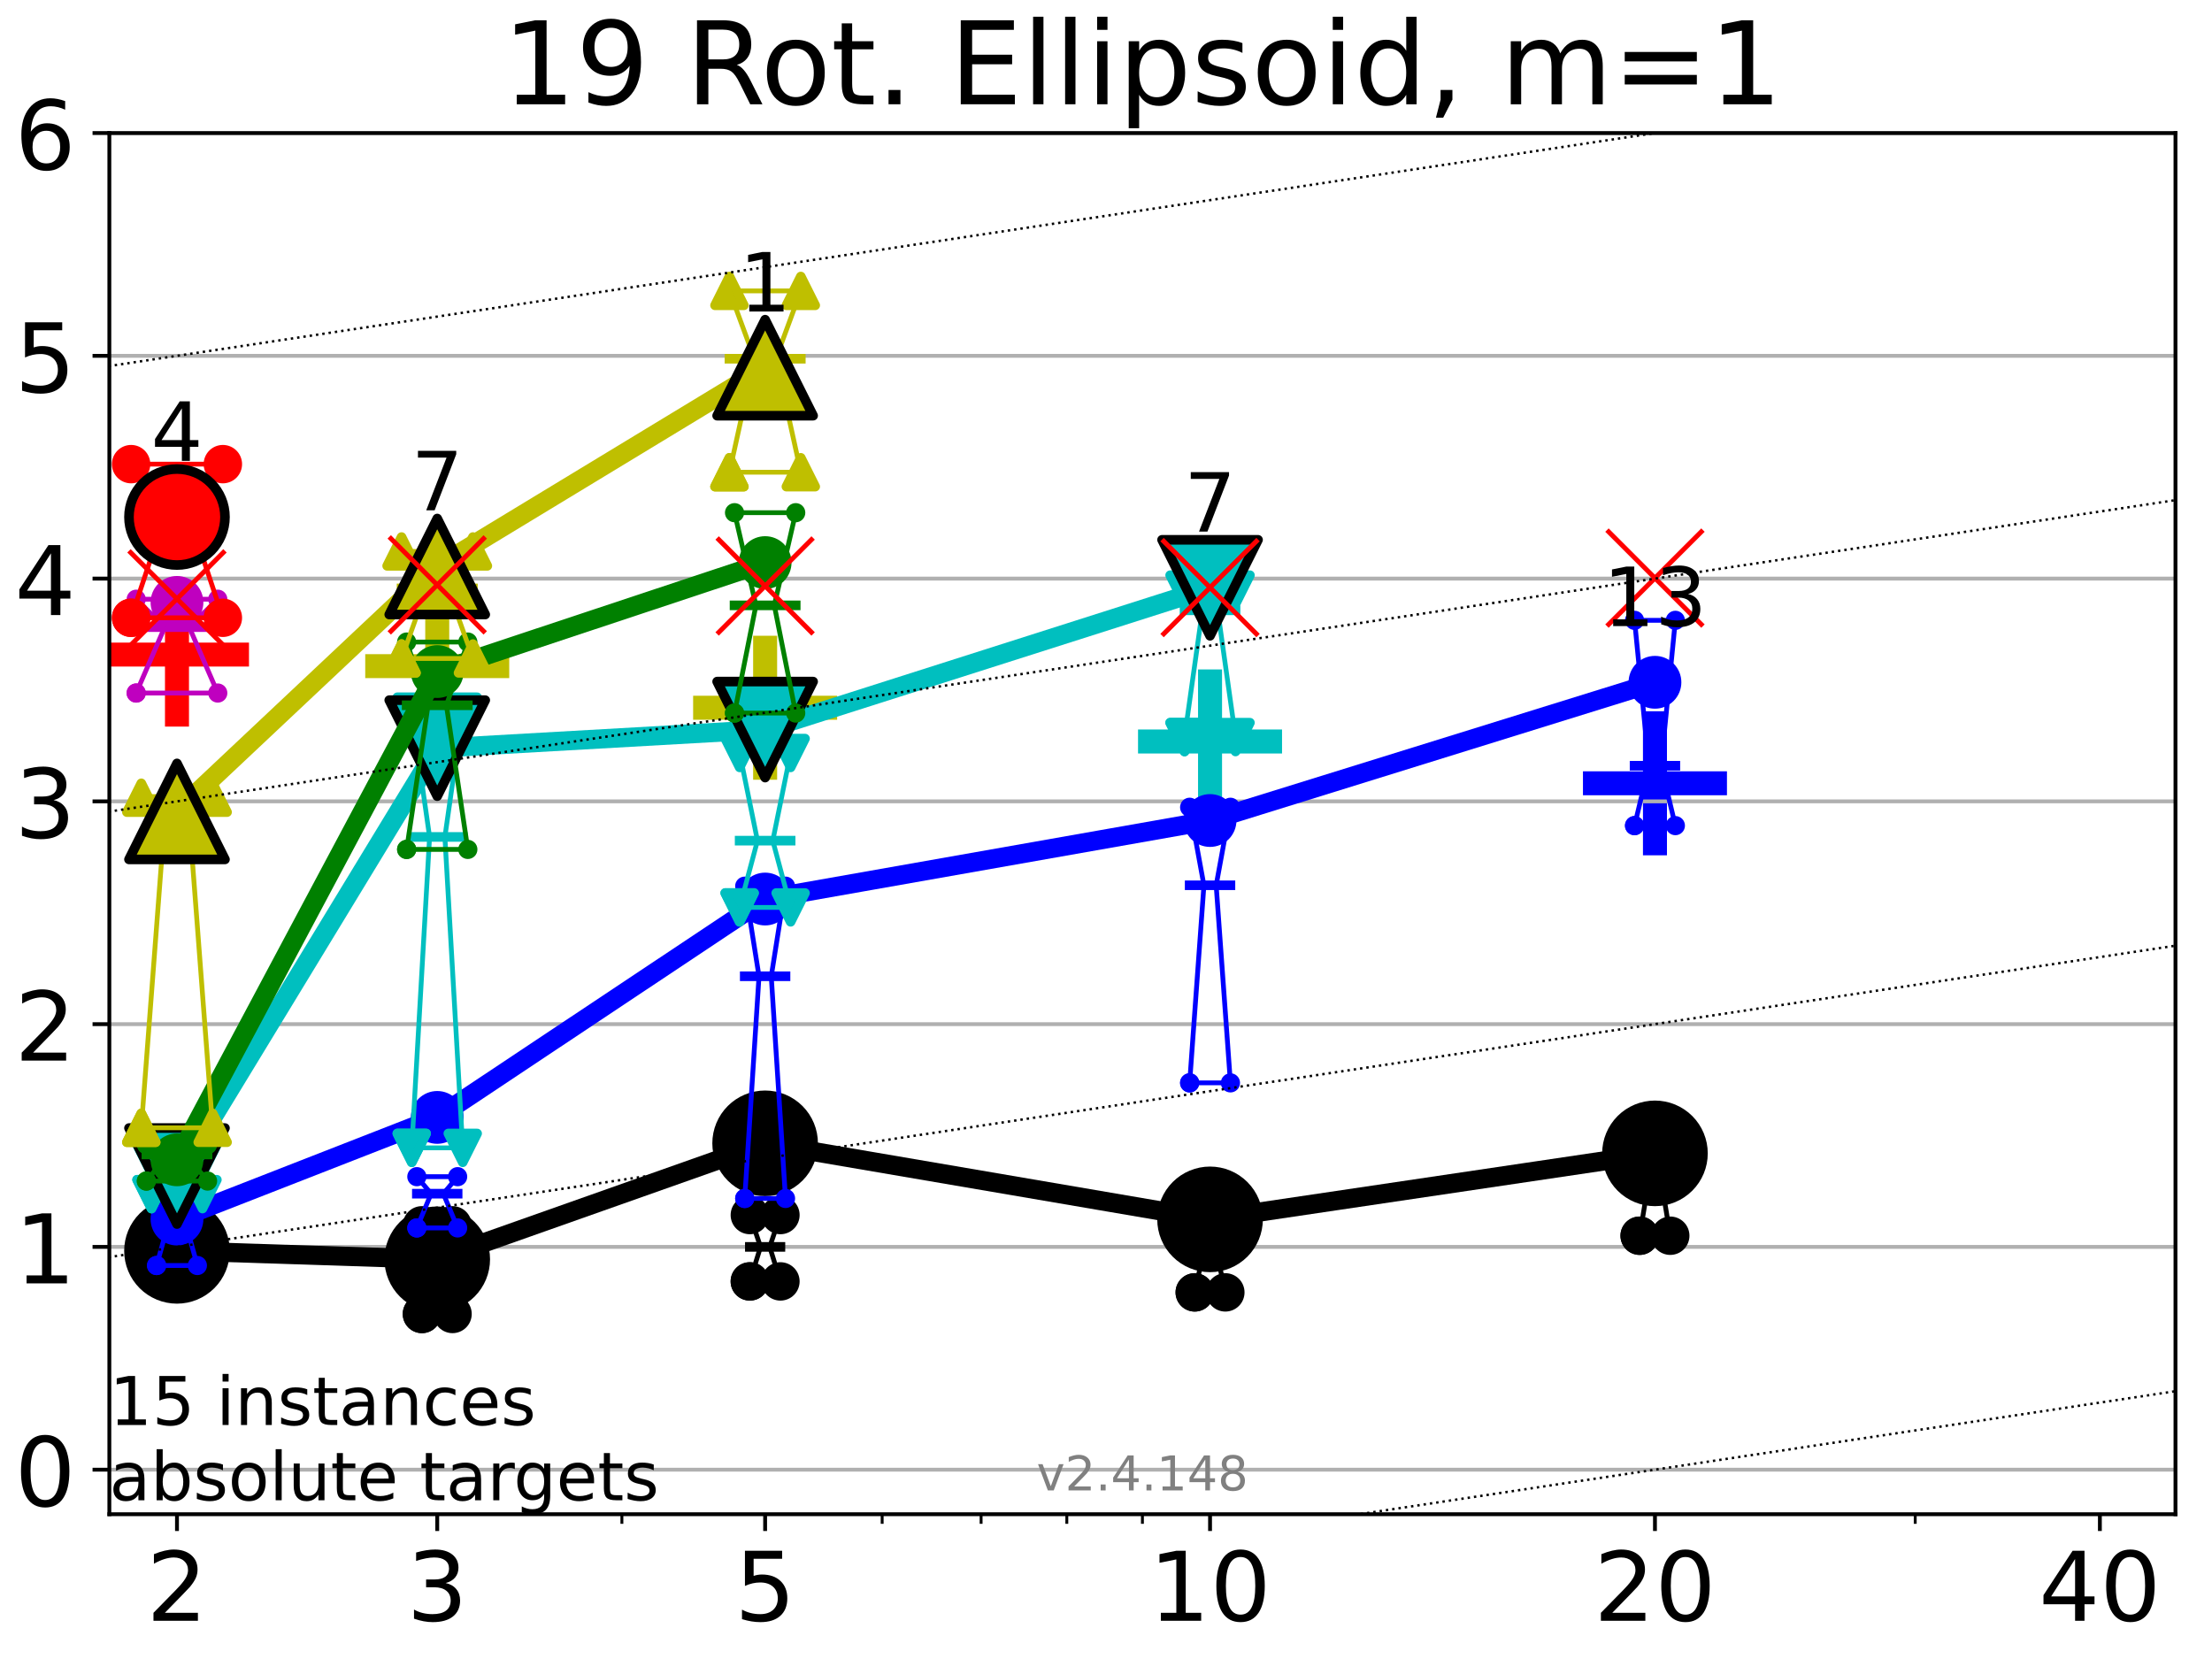 <?xml version="1.0" encoding="utf-8" standalone="no"?>
<!DOCTYPE svg PUBLIC "-//W3C//DTD SVG 1.1//EN"
  "http://www.w3.org/Graphics/SVG/1.1/DTD/svg11.dtd">
<!-- Created with matplotlib (https://matplotlib.org/) -->
<svg height="345.6pt" version="1.1" viewBox="0 0 460.8 345.6" width="460.8pt" xmlns="http://www.w3.org/2000/svg" xmlns:xlink="http://www.w3.org/1999/xlink">
 <defs>
  <style type="text/css">*{stroke-linecap:butt;stroke-linejoin:round;}</style>
 </defs>
 <g id="figure_1">
  <g id="patch_1">
   <path d="M 0 345.6 
L 460.8 345.6 
L 460.8 0 
L 0 0 
z
" style="fill:#ffffff;"/>
  </g>
  <g id="axes_1">
   <g id="patch_2">
    <path d="M 22.78 315.44 
L 453.192 315.44 
L 453.192 27.72 
L 22.78 27.72 
z
" style="fill:#ffffff;"/>
   </g>
   <g id="line2d_1">
    <defs>
     <path d="M -15 0 
L 15 0 
M 0 15 
L 0 -15 
" id="m2f5f74786d" style="stroke:#0000ff;stroke-width:5;"/>
    </defs>
    <g clip-path="url(#p8aadbaed88)">
     <use style="fill:#0000ff;stroke:#0000ff;stroke-width:5;" x="344.758" xlink:href="#m2f5f74786d" y="163.173"/>
    </g>
   </g>
   <g id="line2d_2">
    <defs>
     <path d="M -15 0 
L 15 0 
M 0 15 
L 0 -15 
" id="m2c1ff5adfe" style="stroke:#bfbf00;stroke-width:5;"/>
    </defs>
    <g clip-path="url(#p8aadbaed88)">
     <use style="fill:#bfbf00;stroke:#bfbf00;stroke-width:5;" x="159.39" xlink:href="#m2c1ff5adfe" y="147.437"/>
    </g>
   </g>
   <g id="line2d_3">
    <defs>
     <path d="M -15 0 
L 15 0 
M 0 15 
L 0 -15 
" id="m9c0e67dfc6" style="stroke:#00bfbf;stroke-width:5;"/>
    </defs>
    <g clip-path="url(#p8aadbaed88)">
     <use style="fill:#00bfbf;stroke:#00bfbf;stroke-width:5;" x="252.074" xlink:href="#m9c0e67dfc6" y="154.462"/>
    </g>
   </g>
   <g id="line2d_4">
    <g clip-path="url(#p8aadbaed88)">
     <use style="fill:#bfbf00;stroke:#bfbf00;stroke-width:5;" x="91.085" xlink:href="#m2c1ff5adfe" y="138.768"/>
    </g>
   </g>
   <g id="line2d_5">
    <defs>
     <path d="M -15 0 
L 15 0 
M 0 15 
L 0 -15 
" id="mfacccc3229" style="stroke:#ff0000;stroke-width:5;"/>
    </defs>
    <g clip-path="url(#p8aadbaed88)">
     <use style="fill:#ff0000;stroke:#ff0000;stroke-width:5;" x="36.868" xlink:href="#mfacccc3229" y="136.36"/>
    </g>
   </g>
   <g id="matplotlib.axis_1">
    <g id="xtick_1">
     <g id="line2d_6">
      <defs>
       <path d="M 0 0 
L 0 3.5 
" id="m8eda65ca70" style="stroke:#000000;stroke-width:0.8;"/>
      </defs>
      <g>
       <use style="stroke:#000000;stroke-width:0.8;" x="36.868" xlink:href="#m8eda65ca70" y="315.44"/>
      </g>
     </g>
     <g id="text_1">
      <!-- 2 -->
      <g transform="translate(30.506 337.637)scale(0.2 -0.2)">
       <defs>
        <path d="M 19.188 8.297 
L 53.609 8.297 
L 53.609 0 
L 7.328 0 
L 7.328 8.297 
Q 12.938 14.109 22.625 23.891 
Q 32.328 33.688 34.812 36.531 
Q 39.547 41.844 41.422 45.531 
Q 43.312 49.219 43.312 52.781 
Q 43.312 58.594 39.234 62.25 
Q 35.156 65.922 28.609 65.922 
Q 23.969 65.922 18.812 64.312 
Q 13.672 62.703 7.812 59.422 
L 7.812 69.391 
Q 13.766 71.781 18.938 73 
Q 24.125 74.219 28.422 74.219 
Q 39.75 74.219 46.484 68.547 
Q 53.219 62.891 53.219 53.422 
Q 53.219 48.922 51.531 44.891 
Q 49.859 40.875 45.406 35.406 
Q 44.188 33.984 37.641 27.219 
Q 31.109 20.453 19.188 8.297 
z
" id="DejaVuSans-50"/>
       </defs>
       <use xlink:href="#DejaVuSans-50"/>
      </g>
     </g>
    </g>
    <g id="xtick_2">
     <g id="line2d_7">
      <g>
       <use style="stroke:#000000;stroke-width:0.8;" x="91.085" xlink:href="#m8eda65ca70" y="315.44"/>
      </g>
     </g>
     <g id="text_2">
      <!-- 3 -->
      <g transform="translate(84.723 337.637)scale(0.2 -0.2)">
       <defs>
        <path d="M 40.578 39.312 
Q 47.656 37.797 51.625 33 
Q 55.609 28.219 55.609 21.188 
Q 55.609 10.406 48.188 4.484 
Q 40.766 -1.422 27.094 -1.422 
Q 22.516 -1.422 17.656 -0.516 
Q 12.797 0.391 7.625 2.203 
L 7.625 11.719 
Q 11.719 9.328 16.594 8.109 
Q 21.484 6.891 26.812 6.891 
Q 36.078 6.891 40.938 10.547 
Q 45.797 14.203 45.797 21.188 
Q 45.797 27.641 41.281 31.266 
Q 36.766 34.906 28.719 34.906 
L 20.219 34.906 
L 20.219 43.016 
L 29.109 43.016 
Q 36.375 43.016 40.234 45.922 
Q 44.094 48.828 44.094 54.297 
Q 44.094 59.906 40.109 62.906 
Q 36.141 65.922 28.719 65.922 
Q 24.656 65.922 20.016 65.031 
Q 15.375 64.156 9.812 62.312 
L 9.812 71.094 
Q 15.438 72.656 20.344 73.438 
Q 25.25 74.219 29.594 74.219 
Q 40.828 74.219 47.359 69.109 
Q 53.906 64.016 53.906 55.328 
Q 53.906 49.266 50.438 45.094 
Q 46.969 40.922 40.578 39.312 
z
" id="DejaVuSans-51"/>
       </defs>
       <use xlink:href="#DejaVuSans-51"/>
      </g>
     </g>
    </g>
    <g id="xtick_3">
     <g id="line2d_8">
      <g>
       <use style="stroke:#000000;stroke-width:0.8;" x="159.39" xlink:href="#m8eda65ca70" y="315.44"/>
      </g>
     </g>
     <g id="text_3">
      <!-- 5 -->
      <g transform="translate(153.028 337.637)scale(0.2 -0.2)">
       <defs>
        <path d="M 10.797 72.906 
L 49.516 72.906 
L 49.516 64.594 
L 19.828 64.594 
L 19.828 46.734 
Q 21.969 47.469 24.109 47.828 
Q 26.266 48.188 28.422 48.188 
Q 40.625 48.188 47.75 41.5 
Q 54.891 34.812 54.891 23.391 
Q 54.891 11.625 47.562 5.094 
Q 40.234 -1.422 26.906 -1.422 
Q 22.312 -1.422 17.547 -0.641 
Q 12.797 0.141 7.719 1.703 
L 7.719 11.625 
Q 12.109 9.234 16.797 8.062 
Q 21.484 6.891 26.703 6.891 
Q 35.156 6.891 40.078 11.328 
Q 45.016 15.766 45.016 23.391 
Q 45.016 31 40.078 35.438 
Q 35.156 39.891 26.703 39.891 
Q 22.75 39.891 18.812 39.016 
Q 14.891 38.141 10.797 36.281 
z
" id="DejaVuSans-53"/>
       </defs>
       <use xlink:href="#DejaVuSans-53"/>
      </g>
     </g>
    </g>
    <g id="xtick_4">
     <g id="line2d_9">
      <g>
       <use style="stroke:#000000;stroke-width:0.8;" x="252.074" xlink:href="#m8eda65ca70" y="315.44"/>
      </g>
     </g>
     <g id="text_4">
      <!-- 10 -->
      <g transform="translate(239.349 337.637)scale(0.2 -0.2)">
       <defs>
        <path d="M 12.406 8.297 
L 28.516 8.297 
L 28.516 63.922 
L 10.984 60.406 
L 10.984 69.391 
L 28.422 72.906 
L 38.281 72.906 
L 38.281 8.297 
L 54.391 8.297 
L 54.391 0 
L 12.406 0 
z
" id="DejaVuSans-49"/>
        <path d="M 31.781 66.406 
Q 24.172 66.406 20.328 58.906 
Q 16.5 51.422 16.5 36.375 
Q 16.5 21.391 20.328 13.891 
Q 24.172 6.391 31.781 6.391 
Q 39.453 6.391 43.281 13.891 
Q 47.125 21.391 47.125 36.375 
Q 47.125 51.422 43.281 58.906 
Q 39.453 66.406 31.781 66.406 
z
M 31.781 74.219 
Q 44.047 74.219 50.516 64.516 
Q 56.984 54.828 56.984 36.375 
Q 56.984 17.969 50.516 8.266 
Q 44.047 -1.422 31.781 -1.422 
Q 19.531 -1.422 13.062 8.266 
Q 6.594 17.969 6.594 36.375 
Q 6.594 54.828 13.062 64.516 
Q 19.531 74.219 31.781 74.219 
z
" id="DejaVuSans-48"/>
       </defs>
       <use xlink:href="#DejaVuSans-49"/>
       <use x="63.623" xlink:href="#DejaVuSans-48"/>
      </g>
     </g>
    </g>
    <g id="xtick_5">
     <g id="line2d_10">
      <g>
       <use style="stroke:#000000;stroke-width:0.8;" x="344.758" xlink:href="#m8eda65ca70" y="315.44"/>
      </g>
     </g>
     <g id="text_5">
      <!-- 20 -->
      <g transform="translate(332.033 337.637)scale(0.2 -0.2)">
       <use xlink:href="#DejaVuSans-50"/>
       <use x="63.623" xlink:href="#DejaVuSans-48"/>
      </g>
     </g>
    </g>
    <g id="xtick_6">
     <g id="line2d_11">
      <g>
       <use style="stroke:#000000;stroke-width:0.8;" x="437.443" xlink:href="#m8eda65ca70" y="315.44"/>
      </g>
     </g>
     <g id="text_6">
      <!-- 40 -->
      <g transform="translate(424.718 337.637)scale(0.2 -0.2)">
       <defs>
        <path d="M 37.797 64.312 
L 12.891 25.391 
L 37.797 25.391 
z
M 35.203 72.906 
L 47.609 72.906 
L 47.609 25.391 
L 58.016 25.391 
L 58.016 17.188 
L 47.609 17.188 
L 47.609 0 
L 37.797 0 
L 37.797 17.188 
L 4.891 17.188 
L 4.891 26.703 
z
" id="DejaVuSans-52"/>
       </defs>
       <use xlink:href="#DejaVuSans-52"/>
       <use x="63.623" xlink:href="#DejaVuSans-48"/>
      </g>
     </g>
    </g>
    <g id="xtick_7">
     <g id="line2d_12">
      <defs>
       <path d="M 0 0 
L 0 2 
" id="mfc6311ef96" style="stroke:#000000;stroke-width:0.6;"/>
      </defs>
      <g>
       <use style="stroke:#000000;stroke-width:0.6;" x="129.552" xlink:href="#mfc6311ef96" y="315.44"/>
      </g>
     </g>
    </g>
    <g id="xtick_8">
     <g id="line2d_13">
      <g>
       <use style="stroke:#000000;stroke-width:0.6;" x="183.769" xlink:href="#mfc6311ef96" y="315.44"/>
      </g>
     </g>
    </g>
    <g id="xtick_9">
     <g id="line2d_14">
      <g>
       <use style="stroke:#000000;stroke-width:0.6;" x="204.381" xlink:href="#mfc6311ef96" y="315.44"/>
      </g>
     </g>
    </g>
    <g id="xtick_10">
     <g id="line2d_15">
      <g>
       <use style="stroke:#000000;stroke-width:0.6;" x="222.237" xlink:href="#mfc6311ef96" y="315.44"/>
      </g>
     </g>
    </g>
    <g id="xtick_11">
     <g id="line2d_16">
      <g>
       <use style="stroke:#000000;stroke-width:0.6;" x="237.986" xlink:href="#mfc6311ef96" y="315.44"/>
      </g>
     </g>
    </g>
    <g id="xtick_12">
     <g id="line2d_17">
      <g>
       <use style="stroke:#000000;stroke-width:0.6;" x="398.975" xlink:href="#mfc6311ef96" y="315.44"/>
      </g>
     </g>
    </g>
   </g>
   <g id="matplotlib.axis_2">
    <g id="ytick_1">
     <g id="line2d_18">
      <path clip-path="url(#p8aadbaed88)" d="M 22.78 306.159 
L 453.192 306.159 
" style="fill:none;stroke:#b0b0b0;stroke-linecap:square;stroke-width:0.8;"/>
     </g>
     <g id="line2d_19">
      <defs>
       <path d="M 0 0 
L -3.5 0 
" id="mcfa800e62f" style="stroke:#000000;stroke-width:0.8;"/>
      </defs>
      <g>
       <use style="stroke:#000000;stroke-width:0.8;" x="22.78" xlink:href="#mcfa800e62f" y="306.159"/>
      </g>
     </g>
     <g id="text_7">
      <!-- 0 -->
      <g transform="translate(3.055 313.757)scale(0.2 -0.2)">
       <use xlink:href="#DejaVuSans-48"/>
      </g>
     </g>
    </g>
    <g id="ytick_2">
     <g id="line2d_20">
      <path clip-path="url(#p8aadbaed88)" d="M 22.78 259.752 
L 453.192 259.752 
" style="fill:none;stroke:#b0b0b0;stroke-linecap:square;stroke-width:0.8;"/>
     </g>
     <g id="line2d_21">
      <g>
       <use style="stroke:#000000;stroke-width:0.8;" x="22.78" xlink:href="#mcfa800e62f" y="259.752"/>
      </g>
     </g>
     <g id="text_8">
      <!-- 1 -->
      <g transform="translate(3.055 267.351)scale(0.2 -0.2)">
       <use xlink:href="#DejaVuSans-49"/>
      </g>
     </g>
    </g>
    <g id="ytick_3">
     <g id="line2d_22">
      <path clip-path="url(#p8aadbaed88)" d="M 22.78 213.346 
L 453.192 213.346 
" style="fill:none;stroke:#b0b0b0;stroke-linecap:square;stroke-width:0.8;"/>
     </g>
     <g id="line2d_23">
      <g>
       <use style="stroke:#000000;stroke-width:0.8;" x="22.78" xlink:href="#mcfa800e62f" y="213.346"/>
      </g>
     </g>
     <g id="text_9">
      <!-- 2 -->
      <g transform="translate(3.055 220.944)scale(0.2 -0.2)">
       <use xlink:href="#DejaVuSans-50"/>
      </g>
     </g>
    </g>
    <g id="ytick_4">
     <g id="line2d_24">
      <path clip-path="url(#p8aadbaed88)" d="M 22.78 166.939 
L 453.192 166.939 
" style="fill:none;stroke:#b0b0b0;stroke-linecap:square;stroke-width:0.8;"/>
     </g>
     <g id="line2d_25">
      <g>
       <use style="stroke:#000000;stroke-width:0.8;" x="22.78" xlink:href="#mcfa800e62f" y="166.939"/>
      </g>
     </g>
     <g id="text_10">
      <!-- 3 -->
      <g transform="translate(3.055 174.538)scale(0.2 -0.2)">
       <use xlink:href="#DejaVuSans-51"/>
      </g>
     </g>
    </g>
    <g id="ytick_5">
     <g id="line2d_26">
      <path clip-path="url(#p8aadbaed88)" d="M 22.78 120.533 
L 453.192 120.533 
" style="fill:none;stroke:#b0b0b0;stroke-linecap:square;stroke-width:0.8;"/>
     </g>
     <g id="line2d_27">
      <g>
       <use style="stroke:#000000;stroke-width:0.8;" x="22.78" xlink:href="#mcfa800e62f" y="120.533"/>
      </g>
     </g>
     <g id="text_11">
      <!-- 4 -->
      <g transform="translate(3.055 128.131)scale(0.2 -0.2)">
       <use xlink:href="#DejaVuSans-52"/>
      </g>
     </g>
    </g>
    <g id="ytick_6">
     <g id="line2d_28">
      <path clip-path="url(#p8aadbaed88)" d="M 22.78 74.126 
L 453.192 74.126 
" style="fill:none;stroke:#b0b0b0;stroke-linecap:square;stroke-width:0.8;"/>
     </g>
     <g id="line2d_29">
      <g>
       <use style="stroke:#000000;stroke-width:0.8;" x="22.78" xlink:href="#mcfa800e62f" y="74.126"/>
      </g>
     </g>
     <g id="text_12">
      <!-- 5 -->
      <g transform="translate(3.055 81.725)scale(0.2 -0.2)">
       <use xlink:href="#DejaVuSans-53"/>
      </g>
     </g>
    </g>
    <g id="ytick_7">
     <g id="line2d_30">
      <path clip-path="url(#p8aadbaed88)" d="M 22.78 27.72 
L 453.192 27.72 
" style="fill:none;stroke:#b0b0b0;stroke-linecap:square;stroke-width:0.8;"/>
     </g>
     <g id="line2d_31">
      <g>
       <use style="stroke:#000000;stroke-width:0.8;" x="22.78" xlink:href="#mcfa800e62f" y="27.72"/>
      </g>
     </g>
     <g id="text_13">
      <!-- 6 -->
      <g transform="translate(3.055 35.318)scale(0.2 -0.2)">
       <defs>
        <path d="M 33.016 40.375 
Q 26.375 40.375 22.484 35.828 
Q 18.609 31.297 18.609 23.391 
Q 18.609 15.531 22.484 10.953 
Q 26.375 6.391 33.016 6.391 
Q 39.656 6.391 43.531 10.953 
Q 47.406 15.531 47.406 23.391 
Q 47.406 31.297 43.531 35.828 
Q 39.656 40.375 33.016 40.375 
z
M 52.594 71.297 
L 52.594 62.312 
Q 48.875 64.062 45.094 64.984 
Q 41.312 65.922 37.594 65.922 
Q 27.828 65.922 22.672 59.328 
Q 17.531 52.734 16.797 39.406 
Q 19.672 43.656 24.016 45.922 
Q 28.375 48.188 33.594 48.188 
Q 44.578 48.188 50.953 41.516 
Q 57.328 34.859 57.328 23.391 
Q 57.328 12.156 50.688 5.359 
Q 44.047 -1.422 33.016 -1.422 
Q 20.359 -1.422 13.672 8.266 
Q 6.984 17.969 6.984 36.375 
Q 6.984 53.656 15.188 63.938 
Q 23.391 74.219 37.203 74.219 
Q 40.922 74.219 44.703 73.484 
Q 48.484 72.75 52.594 71.297 
z
" id="DejaVuSans-54"/>
       </defs>
       <use xlink:href="#DejaVuSans-54"/>
      </g>
     </g>
    </g>
   </g>
   <g id="line2d_32">
    <path clip-path="url(#p8aadbaed88)" d="M 33.682 266.233 
L 35.912 264.25 
L 33.682 257.378 
L 40.054 257.378 
L 37.824 264.25 
L 40.054 266.233 
L 33.682 266.233 
" style="fill:none;stroke:#000000;stroke-linecap:square;"/>
   </g>
   <g id="line2d_33">
    <path clip-path="url(#p8aadbaed88)" d="M 33.682 266.233 
L 40.054 266.233 
L 40.054 257.378 
L 33.682 257.378 
L 33.682 266.233 
" style="fill:none;"/>
    <defs>
     <path d="M 0 3 
C 0.796 3 1.559 2.684 2.121 2.121 
C 2.684 1.559 3 0.796 3 0 
C 3 -0.796 2.684 -1.559 2.121 -2.121 
C 1.559 -2.684 0.796 -3 0 -3 
C -0.796 -3 -1.559 -2.684 -2.121 -2.121 
C -2.684 -1.559 -3 -0.796 -3 0 
C -3 0.796 -2.684 1.559 -2.121 2.121 
C -1.559 2.684 -0.796 3 0 3 
z
" id="mb49b980847" style="stroke:#000000;stroke-width:2;"/>
    </defs>
    <g clip-path="url(#p8aadbaed88)">
     <use style="stroke:#000000;stroke-width:2;" x="33.682" xlink:href="#mb49b980847" y="266.233"/>
     <use style="stroke:#000000;stroke-width:2;" x="40.054" xlink:href="#mb49b980847" y="266.233"/>
     <use style="stroke:#000000;stroke-width:2;" x="40.054" xlink:href="#mb49b980847" y="257.378"/>
     <use style="stroke:#000000;stroke-width:2;" x="33.682" xlink:href="#mb49b980847" y="257.378"/>
     <use style="stroke:#000000;stroke-width:2;" x="33.682" xlink:href="#mb49b980847" y="266.233"/>
    </g>
   </g>
   <g id="line2d_34">
    <path clip-path="url(#p8aadbaed88)" d="M 33.682 264.25 
L 40.054 264.25 
" style="fill:none;stroke:#000000;stroke-linecap:square;stroke-width:2;"/>
   </g>
   <g id="line2d_35">
    <path clip-path="url(#p8aadbaed88)" d="M 87.899 273.722 
L 90.129 266.003 
L 87.899 255.255 
L 94.271 255.255 
L 92.041 266.003 
L 94.271 273.722 
L 87.899 273.722 
" style="fill:none;stroke:#000000;stroke-linecap:square;"/>
   </g>
   <g id="line2d_36">
    <path clip-path="url(#p8aadbaed88)" d="M 87.899 273.722 
L 94.271 273.722 
L 94.271 255.255 
L 87.899 255.255 
L 87.899 273.722 
" style="fill:none;"/>
    <g clip-path="url(#p8aadbaed88)">
     <use style="stroke:#000000;stroke-width:2;" x="87.899" xlink:href="#mb49b980847" y="273.722"/>
     <use style="stroke:#000000;stroke-width:2;" x="94.271" xlink:href="#mb49b980847" y="273.722"/>
     <use style="stroke:#000000;stroke-width:2;" x="94.271" xlink:href="#mb49b980847" y="255.255"/>
     <use style="stroke:#000000;stroke-width:2;" x="87.899" xlink:href="#mb49b980847" y="255.255"/>
     <use style="stroke:#000000;stroke-width:2;" x="87.899" xlink:href="#mb49b980847" y="273.722"/>
    </g>
   </g>
   <g id="line2d_37">
    <path clip-path="url(#p8aadbaed88)" d="M 87.899 266.003 
L 94.271 266.003 
" style="fill:none;stroke:#000000;stroke-linecap:square;stroke-width:2;"/>
   </g>
   <g id="line2d_38">
    <path clip-path="url(#p8aadbaed88)" d="M 156.204 266.941 
L 158.434 259.752 
L 156.204 253.115 
L 162.576 253.115 
L 160.346 259.752 
L 162.576 266.941 
L 156.204 266.941 
" style="fill:none;stroke:#000000;stroke-linecap:square;"/>
   </g>
   <g id="line2d_39">
    <path clip-path="url(#p8aadbaed88)" d="M 156.204 266.941 
L 162.576 266.941 
L 162.576 253.115 
L 156.204 253.115 
L 156.204 266.941 
" style="fill:none;"/>
    <g clip-path="url(#p8aadbaed88)">
     <use style="stroke:#000000;stroke-width:2;" x="156.204" xlink:href="#mb49b980847" y="266.941"/>
     <use style="stroke:#000000;stroke-width:2;" x="162.576" xlink:href="#mb49b980847" y="266.941"/>
     <use style="stroke:#000000;stroke-width:2;" x="162.576" xlink:href="#mb49b980847" y="253.115"/>
     <use style="stroke:#000000;stroke-width:2;" x="156.204" xlink:href="#mb49b980847" y="253.115"/>
     <use style="stroke:#000000;stroke-width:2;" x="156.204" xlink:href="#mb49b980847" y="266.941"/>
    </g>
   </g>
   <g id="line2d_40">
    <path clip-path="url(#p8aadbaed88)" d="M 156.204 259.752 
L 162.576 259.752 
" style="fill:none;stroke:#000000;stroke-linecap:square;stroke-width:2;"/>
   </g>
   <g id="line2d_41">
    <path clip-path="url(#p8aadbaed88)" d="M 248.888 269.225 
L 251.118 258.962 
L 248.888 252.056 
L 255.26 252.056 
L 253.03 258.962 
L 255.26 269.225 
L 248.888 269.225 
" style="fill:none;stroke:#000000;stroke-linecap:square;"/>
   </g>
   <g id="line2d_42">
    <path clip-path="url(#p8aadbaed88)" d="M 248.888 269.225 
L 255.26 269.225 
L 255.26 252.056 
L 248.888 252.056 
L 248.888 269.225 
" style="fill:none;"/>
    <g clip-path="url(#p8aadbaed88)">
     <use style="stroke:#000000;stroke-width:2;" x="248.888" xlink:href="#mb49b980847" y="269.225"/>
     <use style="stroke:#000000;stroke-width:2;" x="255.26" xlink:href="#mb49b980847" y="269.225"/>
     <use style="stroke:#000000;stroke-width:2;" x="255.26" xlink:href="#mb49b980847" y="252.056"/>
     <use style="stroke:#000000;stroke-width:2;" x="248.888" xlink:href="#mb49b980847" y="252.056"/>
     <use style="stroke:#000000;stroke-width:2;" x="248.888" xlink:href="#mb49b980847" y="269.225"/>
    </g>
   </g>
   <g id="line2d_43">
    <path clip-path="url(#p8aadbaed88)" d="M 248.888 258.962 
L 255.26 258.962 
" style="fill:none;stroke:#000000;stroke-linecap:square;stroke-width:2;"/>
   </g>
   <g id="line2d_44">
    <path clip-path="url(#p8aadbaed88)" d="M 341.572 257.423 
L 343.803 243.862 
L 341.572 239.438 
L 347.945 239.438 
L 345.714 243.862 
L 347.945 257.423 
L 341.572 257.423 
" style="fill:none;stroke:#000000;stroke-linecap:square;"/>
   </g>
   <g id="line2d_45">
    <path clip-path="url(#p8aadbaed88)" d="M 341.572 257.423 
L 347.945 257.423 
L 347.945 239.438 
L 341.572 239.438 
L 341.572 257.423 
" style="fill:none;"/>
    <g clip-path="url(#p8aadbaed88)">
     <use style="stroke:#000000;stroke-width:2;" x="341.572" xlink:href="#mb49b980847" y="257.423"/>
     <use style="stroke:#000000;stroke-width:2;" x="347.945" xlink:href="#mb49b980847" y="257.423"/>
     <use style="stroke:#000000;stroke-width:2;" x="347.945" xlink:href="#mb49b980847" y="239.438"/>
     <use style="stroke:#000000;stroke-width:2;" x="341.572" xlink:href="#mb49b980847" y="239.438"/>
     <use style="stroke:#000000;stroke-width:2;" x="341.572" xlink:href="#mb49b980847" y="257.423"/>
    </g>
   </g>
   <g id="line2d_46">
    <path clip-path="url(#p8aadbaed88)" d="M 341.572 243.862 
L 347.945 243.862 
" style="fill:none;stroke:#000000;stroke-linecap:square;stroke-width:2;"/>
   </g>
   <g id="line2d_47">
    <path clip-path="url(#p8aadbaed88)" d="M 36.868 260.575 
L 91.085 262.329 
" style="fill:none;stroke:#000000;stroke-linecap:square;stroke-width:4;"/>
   </g>
   <g id="line2d_48">
    <path clip-path="url(#p8aadbaed88)" d="M 91.085 262.329 
L 159.39 238.174 
" style="fill:none;stroke:#000000;stroke-linecap:square;stroke-width:4;"/>
   </g>
   <g id="line2d_49">
    <path clip-path="url(#p8aadbaed88)" d="M 159.39 238.174 
L 252.074 254.015 
" style="fill:none;stroke:#000000;stroke-linecap:square;stroke-width:4;"/>
   </g>
   <g id="line2d_50">
    <path clip-path="url(#p8aadbaed88)" d="M 252.074 254.015 
L 344.758 240.266 
" style="fill:none;stroke:#000000;stroke-linecap:square;stroke-width:4;"/>
   </g>
   <g id="line2d_51">
    <path clip-path="url(#p8aadbaed88)" d="M 36.868 260.575 
L 91.085 262.329 
L 159.39 238.174 
L 252.074 254.015 
L 344.758 240.266 
" style="fill:none;"/>
    <defs>
     <path d="M 0 10 
C 2.652 10 5.196 8.946 7.071 7.071 
C 8.946 5.196 10 2.652 10 0 
C 10 -2.652 8.946 -5.196 7.071 -7.071 
C 5.196 -8.946 2.652 -10 0 -10 
C -2.652 -10 -5.196 -8.946 -7.071 -7.071 
C -8.946 -5.196 -10 -2.652 -10 0 
C -10 2.652 -8.946 5.196 -7.071 7.071 
C -5.196 8.946 -2.652 10 0 10 
z
" id="maa975da489" style="stroke:#000000;stroke-width:2;"/>
    </defs>
    <g clip-path="url(#p8aadbaed88)">
     <use style="stroke:#000000;stroke-width:2;" x="36.868" xlink:href="#maa975da489" y="260.575"/>
     <use style="stroke:#000000;stroke-width:2;" x="91.085" xlink:href="#maa975da489" y="262.329"/>
     <use style="stroke:#000000;stroke-width:2;" x="159.39" xlink:href="#maa975da489" y="238.174"/>
     <use style="stroke:#000000;stroke-width:2;" x="252.074" xlink:href="#maa975da489" y="254.015"/>
     <use style="stroke:#000000;stroke-width:2;" x="344.758" xlink:href="#maa975da489" y="240.266"/>
    </g>
   </g>
   <g id="line2d_52">
    <path clip-path="url(#p8aadbaed88)" d="M 32.62 263.629 
L 35.594 252.971 
L 32.62 248.188 
L 41.116 248.188 
L 38.143 252.971 
L 41.116 263.629 
L 32.62 263.629 
" style="fill:none;stroke:#0000ff;stroke-linecap:square;"/>
   </g>
   <g id="line2d_53">
    <path clip-path="url(#p8aadbaed88)" d="M 32.62 263.629 
L 41.116 263.629 
L 41.116 248.188 
L 32.62 248.188 
L 32.62 263.629 
" style="fill:none;"/>
    <defs>
     <path d="M 0 1.5 
C 0.398 1.5 0.779 1.342 1.061 1.061 
C 1.342 0.779 1.5 0.398 1.5 0 
C 1.5 -0.398 1.342 -0.779 1.061 -1.061 
C 0.779 -1.342 0.398 -1.5 0 -1.5 
C -0.398 -1.5 -0.779 -1.342 -1.061 -1.061 
C -1.342 -0.779 -1.5 -0.398 -1.5 0 
C -1.5 0.398 -1.342 0.779 -1.061 1.061 
C -0.779 1.342 -0.398 1.5 0 1.5 
z
" id="m86e3b051b3" style="stroke:#0000ff;"/>
    </defs>
    <g clip-path="url(#p8aadbaed88)">
     <use style="fill:#0000ff;stroke:#0000ff;" x="32.62" xlink:href="#m86e3b051b3" y="263.629"/>
     <use style="fill:#0000ff;stroke:#0000ff;" x="41.116" xlink:href="#m86e3b051b3" y="263.629"/>
     <use style="fill:#0000ff;stroke:#0000ff;" x="41.116" xlink:href="#m86e3b051b3" y="248.188"/>
     <use style="fill:#0000ff;stroke:#0000ff;" x="32.62" xlink:href="#m86e3b051b3" y="248.188"/>
     <use style="fill:#0000ff;stroke:#0000ff;" x="32.62" xlink:href="#m86e3b051b3" y="263.629"/>
    </g>
   </g>
   <g id="line2d_54">
    <path clip-path="url(#p8aadbaed88)" d="M 32.62 252.971 
L 41.116 252.971 
" style="fill:none;stroke:#0000ff;stroke-linecap:square;stroke-width:2;"/>
   </g>
   <g id="line2d_55">
    <path clip-path="url(#p8aadbaed88)" d="M 86.837 255.8 
L 89.811 248.667 
L 86.837 245.122 
L 95.333 245.122 
L 92.359 248.667 
L 95.333 255.8 
L 86.837 255.8 
" style="fill:none;stroke:#0000ff;stroke-linecap:square;"/>
   </g>
   <g id="line2d_56">
    <path clip-path="url(#p8aadbaed88)" d="M 86.837 255.8 
L 95.333 255.8 
L 95.333 245.122 
L 86.837 245.122 
L 86.837 255.8 
" style="fill:none;"/>
    <g clip-path="url(#p8aadbaed88)">
     <use style="fill:#0000ff;stroke:#0000ff;" x="86.837" xlink:href="#m86e3b051b3" y="255.8"/>
     <use style="fill:#0000ff;stroke:#0000ff;" x="95.333" xlink:href="#m86e3b051b3" y="255.8"/>
     <use style="fill:#0000ff;stroke:#0000ff;" x="95.333" xlink:href="#m86e3b051b3" y="245.122"/>
     <use style="fill:#0000ff;stroke:#0000ff;" x="86.837" xlink:href="#m86e3b051b3" y="245.122"/>
     <use style="fill:#0000ff;stroke:#0000ff;" x="86.837" xlink:href="#m86e3b051b3" y="255.8"/>
    </g>
   </g>
   <g id="line2d_57">
    <path clip-path="url(#p8aadbaed88)" d="M 86.837 248.667 
L 95.333 248.667 
" style="fill:none;stroke:#0000ff;stroke-linecap:square;stroke-width:2;"/>
   </g>
   <g id="line2d_58">
    <path clip-path="url(#p8aadbaed88)" d="M 155.142 249.66 
L 158.116 203.376 
L 155.142 184.606 
L 163.638 184.606 
L 160.665 203.376 
L 163.638 249.66 
L 155.142 249.66 
" style="fill:none;stroke:#0000ff;stroke-linecap:square;"/>
   </g>
   <g id="line2d_59">
    <path clip-path="url(#p8aadbaed88)" d="M 155.142 249.66 
L 163.638 249.66 
L 163.638 184.606 
L 155.142 184.606 
L 155.142 249.66 
" style="fill:none;"/>
    <g clip-path="url(#p8aadbaed88)">
     <use style="fill:#0000ff;stroke:#0000ff;" x="155.142" xlink:href="#m86e3b051b3" y="249.66"/>
     <use style="fill:#0000ff;stroke:#0000ff;" x="163.638" xlink:href="#m86e3b051b3" y="249.66"/>
     <use style="fill:#0000ff;stroke:#0000ff;" x="163.638" xlink:href="#m86e3b051b3" y="184.606"/>
     <use style="fill:#0000ff;stroke:#0000ff;" x="155.142" xlink:href="#m86e3b051b3" y="184.606"/>
     <use style="fill:#0000ff;stroke:#0000ff;" x="155.142" xlink:href="#m86e3b051b3" y="249.66"/>
    </g>
   </g>
   <g id="line2d_60">
    <path clip-path="url(#p8aadbaed88)" d="M 155.142 203.376 
L 163.638 203.376 
" style="fill:none;stroke:#0000ff;stroke-linecap:square;stroke-width:2;"/>
   </g>
   <g id="line2d_61">
    <path clip-path="url(#p8aadbaed88)" d="M 247.826 225.579 
L 250.8 184.418 
L 247.826 168.171 
L 256.322 168.171 
L 253.349 184.418 
L 256.322 225.579 
L 247.826 225.579 
" style="fill:none;stroke:#0000ff;stroke-linecap:square;"/>
   </g>
   <g id="line2d_62">
    <path clip-path="url(#p8aadbaed88)" d="M 247.826 225.579 
L 256.322 225.579 
L 256.322 168.171 
L 247.826 168.171 
L 247.826 225.579 
" style="fill:none;"/>
    <g clip-path="url(#p8aadbaed88)">
     <use style="fill:#0000ff;stroke:#0000ff;" x="247.826" xlink:href="#m86e3b051b3" y="225.579"/>
     <use style="fill:#0000ff;stroke:#0000ff;" x="256.322" xlink:href="#m86e3b051b3" y="225.579"/>
     <use style="fill:#0000ff;stroke:#0000ff;" x="256.322" xlink:href="#m86e3b051b3" y="168.171"/>
     <use style="fill:#0000ff;stroke:#0000ff;" x="247.826" xlink:href="#m86e3b051b3" y="168.171"/>
     <use style="fill:#0000ff;stroke:#0000ff;" x="247.826" xlink:href="#m86e3b051b3" y="225.579"/>
    </g>
   </g>
   <g id="line2d_63">
    <path clip-path="url(#p8aadbaed88)" d="M 247.826 184.418 
L 256.322 184.418 
" style="fill:none;stroke:#0000ff;stroke-linecap:square;stroke-width:2;"/>
   </g>
   <g id="line2d_64">
    <path clip-path="url(#p8aadbaed88)" d="M 340.51 171.992 
L 343.484 159.521 
L 340.51 129.228 
L 349.007 129.228 
L 346.033 159.521 
L 349.007 171.992 
L 340.51 171.992 
" style="fill:none;stroke:#0000ff;stroke-linecap:square;"/>
   </g>
   <g id="line2d_65">
    <path clip-path="url(#p8aadbaed88)" d="M 340.51 171.992 
L 349.007 171.992 
L 349.007 129.228 
L 340.51 129.228 
L 340.51 171.992 
" style="fill:none;"/>
    <g clip-path="url(#p8aadbaed88)">
     <use style="fill:#0000ff;stroke:#0000ff;" x="340.51" xlink:href="#m86e3b051b3" y="171.992"/>
     <use style="fill:#0000ff;stroke:#0000ff;" x="349.007" xlink:href="#m86e3b051b3" y="171.992"/>
     <use style="fill:#0000ff;stroke:#0000ff;" x="349.007" xlink:href="#m86e3b051b3" y="129.228"/>
     <use style="fill:#0000ff;stroke:#0000ff;" x="340.51" xlink:href="#m86e3b051b3" y="129.228"/>
     <use style="fill:#0000ff;stroke:#0000ff;" x="340.51" xlink:href="#m86e3b051b3" y="171.992"/>
    </g>
   </g>
   <g id="line2d_66">
    <path clip-path="url(#p8aadbaed88)" d="M 340.51 159.521 
L 349.007 159.521 
" style="fill:none;stroke:#0000ff;stroke-linecap:square;stroke-width:2;"/>
   </g>
   <g id="line2d_67">
    <path clip-path="url(#p8aadbaed88)" d="M 36.868 253.954 
L 91.085 232.776 
" style="fill:none;stroke:#0000ff;stroke-linecap:square;stroke-width:4;"/>
   </g>
   <g id="line2d_68">
    <path clip-path="url(#p8aadbaed88)" d="M 91.085 232.776 
L 159.39 187.286 
" style="fill:none;stroke:#0000ff;stroke-linecap:square;stroke-width:4;"/>
   </g>
   <g id="line2d_69">
    <path clip-path="url(#p8aadbaed88)" d="M 159.39 187.286 
L 252.074 170.929 
" style="fill:none;stroke:#0000ff;stroke-linecap:square;stroke-width:4;"/>
   </g>
   <g id="line2d_70">
    <path clip-path="url(#p8aadbaed88)" d="M 252.074 170.929 
L 344.758 142.133 
" style="fill:none;stroke:#0000ff;stroke-linecap:square;stroke-width:4;"/>
   </g>
   <g id="line2d_71">
    <path clip-path="url(#p8aadbaed88)" d="M 36.868 253.954 
L 91.085 232.776 
L 159.39 187.286 
L 252.074 170.929 
L 344.758 142.133 
" style="fill:none;"/>
    <defs>
     <path d="M 0 5 
C 1.326 5 2.598 4.473 3.536 3.536 
C 4.473 2.598 5 1.326 5 0 
C 5 -1.326 4.473 -2.598 3.536 -3.536 
C 2.598 -4.473 1.326 -5 0 -5 
C -1.326 -5 -2.598 -4.473 -3.536 -3.536 
C -4.473 -2.598 -5 -1.326 -5 0 
C -5 1.326 -4.473 2.598 -3.536 3.536 
C -2.598 4.473 -1.326 5 0 5 
z
" id="m1f30fd10a9" style="stroke:#0000ff;"/>
    </defs>
    <g clip-path="url(#p8aadbaed88)">
     <use style="fill:#0000ff;stroke:#0000ff;" x="36.868" xlink:href="#m1f30fd10a9" y="253.954"/>
     <use style="fill:#0000ff;stroke:#0000ff;" x="91.085" xlink:href="#m1f30fd10a9" y="232.776"/>
     <use style="fill:#0000ff;stroke:#0000ff;" x="159.39" xlink:href="#m1f30fd10a9" y="187.286"/>
     <use style="fill:#0000ff;stroke:#0000ff;" x="252.074" xlink:href="#m1f30fd10a9" y="170.929"/>
     <use style="fill:#0000ff;stroke:#0000ff;" x="344.758" xlink:href="#m1f30fd10a9" y="142.133"/>
    </g>
   </g>
   <g id="line2d_72">
    <path clip-path="url(#p8aadbaed88)" d="M 31.558 248.764 
L 35.275 243.862 
L 31.558 241.488 
L 42.178 241.488 
L 38.461 243.862 
L 42.178 248.764 
L 31.558 248.764 
" style="fill:none;stroke:#00bfbf;stroke-linecap:square;"/>
   </g>
   <g id="line2d_73">
    <path clip-path="url(#p8aadbaed88)" d="M 31.558 248.764 
L 42.178 248.764 
L 42.178 241.488 
L 31.558 241.488 
L 31.558 248.764 
" style="fill:none;"/>
    <defs>
     <path d="M -0 3 
L 3 -3 
L -3 -3 
z
" id="m2c1ab293d2" style="stroke:#00bfbf;stroke-linejoin:miter;stroke-width:2;"/>
    </defs>
    <g clip-path="url(#p8aadbaed88)">
     <use style="fill:#00bfbf;stroke:#00bfbf;stroke-linejoin:miter;stroke-width:2;" x="31.558" xlink:href="#m2c1ab293d2" y="248.764"/>
     <use style="fill:#00bfbf;stroke:#00bfbf;stroke-linejoin:miter;stroke-width:2;" x="42.178" xlink:href="#m2c1ab293d2" y="248.764"/>
     <use style="fill:#00bfbf;stroke:#00bfbf;stroke-linejoin:miter;stroke-width:2;" x="42.178" xlink:href="#m2c1ab293d2" y="241.488"/>
     <use style="fill:#00bfbf;stroke:#00bfbf;stroke-linejoin:miter;stroke-width:2;" x="31.558" xlink:href="#m2c1ab293d2" y="241.488"/>
     <use style="fill:#00bfbf;stroke:#00bfbf;stroke-linejoin:miter;stroke-width:2;" x="31.558" xlink:href="#m2c1ab293d2" y="248.764"/>
    </g>
   </g>
   <g id="line2d_74">
    <path clip-path="url(#p8aadbaed88)" d="M 31.558 243.862 
L 42.178 243.862 
" style="fill:none;stroke:#00bfbf;stroke-linecap:square;stroke-width:2;"/>
   </g>
   <g id="line2d_75">
    <path clip-path="url(#p8aadbaed88)" d="M 85.775 239.122 
L 89.492 174.35 
L 85.775 148.251 
L 96.395 148.251 
L 92.678 174.35 
L 96.395 239.122 
L 85.775 239.122 
" style="fill:none;stroke:#00bfbf;stroke-linecap:square;"/>
   </g>
   <g id="line2d_76">
    <path clip-path="url(#p8aadbaed88)" d="M 85.775 239.122 
L 96.395 239.122 
L 96.395 148.251 
L 85.775 148.251 
L 85.775 239.122 
" style="fill:none;"/>
    <g clip-path="url(#p8aadbaed88)">
     <use style="fill:#00bfbf;stroke:#00bfbf;stroke-linejoin:miter;stroke-width:2;" x="85.775" xlink:href="#m2c1ab293d2" y="239.122"/>
     <use style="fill:#00bfbf;stroke:#00bfbf;stroke-linejoin:miter;stroke-width:2;" x="96.395" xlink:href="#m2c1ab293d2" y="239.122"/>
     <use style="fill:#00bfbf;stroke:#00bfbf;stroke-linejoin:miter;stroke-width:2;" x="96.395" xlink:href="#m2c1ab293d2" y="148.251"/>
     <use style="fill:#00bfbf;stroke:#00bfbf;stroke-linejoin:miter;stroke-width:2;" x="85.775" xlink:href="#m2c1ab293d2" y="148.251"/>
     <use style="fill:#00bfbf;stroke:#00bfbf;stroke-linejoin:miter;stroke-width:2;" x="85.775" xlink:href="#m2c1ab293d2" y="239.122"/>
    </g>
   </g>
   <g id="line2d_77">
    <path clip-path="url(#p8aadbaed88)" d="M 85.775 174.35 
L 96.395 174.35 
" style="fill:none;stroke:#00bfbf;stroke-linecap:square;stroke-width:2;"/>
   </g>
   <g id="line2d_78">
    <path clip-path="url(#p8aadbaed88)" d="M 154.08 189.029 
L 157.797 175.125 
L 154.08 156.861 
L 164.7 156.861 
L 160.983 175.125 
L 164.7 189.029 
L 154.08 189.029 
" style="fill:none;stroke:#00bfbf;stroke-linecap:square;"/>
   </g>
   <g id="line2d_79">
    <path clip-path="url(#p8aadbaed88)" d="M 154.08 189.029 
L 164.7 189.029 
L 164.7 156.861 
L 154.08 156.861 
L 154.08 189.029 
" style="fill:none;"/>
    <g clip-path="url(#p8aadbaed88)">
     <use style="fill:#00bfbf;stroke:#00bfbf;stroke-linejoin:miter;stroke-width:2;" x="154.08" xlink:href="#m2c1ab293d2" y="189.029"/>
     <use style="fill:#00bfbf;stroke:#00bfbf;stroke-linejoin:miter;stroke-width:2;" x="164.7" xlink:href="#m2c1ab293d2" y="189.029"/>
     <use style="fill:#00bfbf;stroke:#00bfbf;stroke-linejoin:miter;stroke-width:2;" x="164.7" xlink:href="#m2c1ab293d2" y="156.861"/>
     <use style="fill:#00bfbf;stroke:#00bfbf;stroke-linejoin:miter;stroke-width:2;" x="154.08" xlink:href="#m2c1ab293d2" y="156.861"/>
     <use style="fill:#00bfbf;stroke:#00bfbf;stroke-linejoin:miter;stroke-width:2;" x="154.08" xlink:href="#m2c1ab293d2" y="189.029"/>
    </g>
   </g>
   <g id="line2d_80">
    <path clip-path="url(#p8aadbaed88)" d="M 154.08 175.125 
L 164.7 175.125 
" style="fill:none;stroke:#00bfbf;stroke-linecap:square;stroke-width:2;"/>
   </g>
   <g id="line2d_81">
    <path clip-path="url(#p8aadbaed88)" d="M 246.764 153.55 
L 250.481 127.137 
L 246.764 122.825 
L 257.384 122.825 
L 253.667 127.137 
L 257.384 153.55 
L 246.764 153.55 
" style="fill:none;stroke:#00bfbf;stroke-linecap:square;"/>
   </g>
   <g id="line2d_82">
    <path clip-path="url(#p8aadbaed88)" d="M 246.764 153.55 
L 257.384 153.55 
L 257.384 122.825 
L 246.764 122.825 
L 246.764 153.55 
" style="fill:none;"/>
    <g clip-path="url(#p8aadbaed88)">
     <use style="fill:#00bfbf;stroke:#00bfbf;stroke-linejoin:miter;stroke-width:2;" x="246.764" xlink:href="#m2c1ab293d2" y="153.55"/>
     <use style="fill:#00bfbf;stroke:#00bfbf;stroke-linejoin:miter;stroke-width:2;" x="257.384" xlink:href="#m2c1ab293d2" y="153.55"/>
     <use style="fill:#00bfbf;stroke:#00bfbf;stroke-linejoin:miter;stroke-width:2;" x="257.384" xlink:href="#m2c1ab293d2" y="122.825"/>
     <use style="fill:#00bfbf;stroke:#00bfbf;stroke-linejoin:miter;stroke-width:2;" x="246.764" xlink:href="#m2c1ab293d2" y="122.825"/>
     <use style="fill:#00bfbf;stroke:#00bfbf;stroke-linejoin:miter;stroke-width:2;" x="246.764" xlink:href="#m2c1ab293d2" y="153.55"/>
    </g>
   </g>
   <g id="line2d_83">
    <path clip-path="url(#p8aadbaed88)" d="M 246.764 127.137 
L 257.384 127.137 
" style="fill:none;stroke:#00bfbf;stroke-linecap:square;stroke-width:2;"/>
   </g>
   <g id="line2d_84">
    <path clip-path="url(#p8aadbaed88)" d="M 36.868 244.992 
L 91.085 155.856 
" style="fill:none;stroke:#00bfbf;stroke-linecap:square;stroke-width:4;"/>
   </g>
   <g id="line2d_85">
    <path clip-path="url(#p8aadbaed88)" d="M 91.085 155.856 
L 159.39 151.986 
" style="fill:none;stroke:#00bfbf;stroke-linecap:square;stroke-width:4;"/>
   </g>
   <g id="line2d_86">
    <path clip-path="url(#p8aadbaed88)" d="M 159.39 151.986 
L 252.074 122.452 
" style="fill:none;stroke:#00bfbf;stroke-linecap:square;stroke-width:4;"/>
   </g>
   <g id="line2d_87">
    <path clip-path="url(#p8aadbaed88)" d="M 36.868 244.992 
L 91.085 155.856 
L 159.39 151.986 
L 252.074 122.452 
" style="fill:none;"/>
    <defs>
     <path d="M -0 10 
L 10 -10 
L -10 -10 
z
" id="mf59b898099" style="stroke:#000000;stroke-linejoin:miter;stroke-width:2;"/>
    </defs>
    <g clip-path="url(#p8aadbaed88)">
     <use style="fill:#00bfbf;stroke:#000000;stroke-linejoin:miter;stroke-width:2;" x="36.868" xlink:href="#mf59b898099" y="244.992"/>
     <use style="fill:#00bfbf;stroke:#000000;stroke-linejoin:miter;stroke-width:2;" x="91.085" xlink:href="#mf59b898099" y="155.856"/>
     <use style="fill:#00bfbf;stroke:#000000;stroke-linejoin:miter;stroke-width:2;" x="159.39" xlink:href="#mf59b898099" y="151.986"/>
     <use style="fill:#00bfbf;stroke:#000000;stroke-linejoin:miter;stroke-width:2;" x="252.074" xlink:href="#mf59b898099" y="122.452"/>
    </g>
   </g>
   <g id="line2d_88">
    <path clip-path="url(#p8aadbaed88)" d="M 30.496 246.036 
L 34.957 240.495 
L 30.496 238.469 
L 43.24 238.469 
L 38.78 240.495 
L 43.24 246.036 
L 30.496 246.036 
" style="fill:none;stroke:#008000;stroke-linecap:square;"/>
   </g>
   <g id="line2d_89">
    <path clip-path="url(#p8aadbaed88)" d="M 30.496 246.036 
L 43.24 246.036 
L 43.24 238.469 
L 30.496 238.469 
L 30.496 246.036 
" style="fill:none;"/>
    <defs>
     <path d="M 0 1.5 
C 0.398 1.5 0.779 1.342 1.061 1.061 
C 1.342 0.779 1.5 0.398 1.5 0 
C 1.5 -0.398 1.342 -0.779 1.061 -1.061 
C 0.779 -1.342 0.398 -1.5 0 -1.5 
C -0.398 -1.5 -0.779 -1.342 -1.061 -1.061 
C -1.342 -0.779 -1.5 -0.398 -1.5 0 
C -1.5 0.398 -1.342 0.779 -1.061 1.061 
C -0.779 1.342 -0.398 1.5 0 1.5 
z
" id="me6accfcd42" style="stroke:#008000;"/>
    </defs>
    <g clip-path="url(#p8aadbaed88)">
     <use style="fill:#008000;stroke:#008000;" x="30.496" xlink:href="#me6accfcd42" y="246.036"/>
     <use style="fill:#008000;stroke:#008000;" x="43.24" xlink:href="#me6accfcd42" y="246.036"/>
     <use style="fill:#008000;stroke:#008000;" x="43.24" xlink:href="#me6accfcd42" y="238.469"/>
     <use style="fill:#008000;stroke:#008000;" x="30.496" xlink:href="#me6accfcd42" y="238.469"/>
     <use style="fill:#008000;stroke:#008000;" x="30.496" xlink:href="#me6accfcd42" y="246.036"/>
    </g>
   </g>
   <g id="line2d_90">
    <path clip-path="url(#p8aadbaed88)" d="M 30.496 240.495 
L 43.24 240.495 
" style="fill:none;stroke:#008000;stroke-linecap:square;stroke-width:2;"/>
   </g>
   <g id="line2d_91">
    <path clip-path="url(#p8aadbaed88)" d="M 84.713 176.948 
L 89.173 146.926 
L 84.713 133.752 
L 97.457 133.752 
L 92.997 146.926 
L 97.457 176.948 
L 84.713 176.948 
" style="fill:none;stroke:#008000;stroke-linecap:square;"/>
   </g>
   <g id="line2d_92">
    <path clip-path="url(#p8aadbaed88)" d="M 84.713 176.948 
L 97.457 176.948 
L 97.457 133.752 
L 84.713 133.752 
L 84.713 176.948 
" style="fill:none;"/>
    <g clip-path="url(#p8aadbaed88)">
     <use style="fill:#008000;stroke:#008000;" x="84.713" xlink:href="#me6accfcd42" y="176.948"/>
     <use style="fill:#008000;stroke:#008000;" x="97.457" xlink:href="#me6accfcd42" y="176.948"/>
     <use style="fill:#008000;stroke:#008000;" x="97.457" xlink:href="#me6accfcd42" y="133.752"/>
     <use style="fill:#008000;stroke:#008000;" x="84.713" xlink:href="#me6accfcd42" y="133.752"/>
     <use style="fill:#008000;stroke:#008000;" x="84.713" xlink:href="#me6accfcd42" y="176.948"/>
    </g>
   </g>
   <g id="line2d_93">
    <path clip-path="url(#p8aadbaed88)" d="M 84.713 146.926 
L 97.457 146.926 
" style="fill:none;stroke:#008000;stroke-linecap:square;stroke-width:2;"/>
   </g>
   <g id="line2d_94">
    <path clip-path="url(#p8aadbaed88)" d="M 153.018 148.545 
L 157.478 126.104 
L 153.018 106.804 
L 165.762 106.804 
L 161.302 126.104 
L 165.762 148.545 
L 153.018 148.545 
" style="fill:none;stroke:#008000;stroke-linecap:square;"/>
   </g>
   <g id="line2d_95">
    <path clip-path="url(#p8aadbaed88)" d="M 153.018 148.545 
L 165.762 148.545 
L 165.762 106.804 
L 153.018 106.804 
L 153.018 148.545 
" style="fill:none;"/>
    <g clip-path="url(#p8aadbaed88)">
     <use style="fill:#008000;stroke:#008000;" x="153.018" xlink:href="#me6accfcd42" y="148.545"/>
     <use style="fill:#008000;stroke:#008000;" x="165.762" xlink:href="#me6accfcd42" y="148.545"/>
     <use style="fill:#008000;stroke:#008000;" x="165.762" xlink:href="#me6accfcd42" y="106.804"/>
     <use style="fill:#008000;stroke:#008000;" x="153.018" xlink:href="#me6accfcd42" y="106.804"/>
     <use style="fill:#008000;stroke:#008000;" x="153.018" xlink:href="#me6accfcd42" y="148.545"/>
    </g>
   </g>
   <g id="line2d_96">
    <path clip-path="url(#p8aadbaed88)" d="M 153.018 126.104 
L 165.762 126.104 
" style="fill:none;stroke:#008000;stroke-linecap:square;stroke-width:2;"/>
   </g>
   <g id="line2d_97">
    <path clip-path="url(#p8aadbaed88)" d="M 36.868 241.61 
L 91.085 139.899 
" style="fill:none;stroke:#008000;stroke-linecap:square;stroke-width:4;"/>
   </g>
   <g id="line2d_98">
    <path clip-path="url(#p8aadbaed88)" d="M 91.085 139.899 
L 159.39 117.198 
" style="fill:none;stroke:#008000;stroke-linecap:square;stroke-width:4;"/>
   </g>
   <g id="line2d_99">
    <path clip-path="url(#p8aadbaed88)" d="M 36.868 241.61 
L 91.085 139.899 
L 159.39 117.198 
" style="fill:none;"/>
    <defs>
     <path d="M 0 5 
C 1.326 5 2.598 4.473 3.536 3.536 
C 4.473 2.598 5 1.326 5 0 
C 5 -1.326 4.473 -2.598 3.536 -3.536 
C 2.598 -4.473 1.326 -5 0 -5 
C -1.326 -5 -2.598 -4.473 -3.536 -3.536 
C -4.473 -2.598 -5 -1.326 -5 0 
C -5 1.326 -4.473 2.598 -3.536 3.536 
C -2.598 4.473 -1.326 5 0 5 
z
" id="m7184b40972" style="stroke:#008000;"/>
    </defs>
    <g clip-path="url(#p8aadbaed88)">
     <use style="fill:#008000;stroke:#008000;" x="36.868" xlink:href="#m7184b40972" y="241.61"/>
     <use style="fill:#008000;stroke:#008000;" x="91.085" xlink:href="#m7184b40972" y="139.899"/>
     <use style="fill:#008000;stroke:#008000;" x="159.39" xlink:href="#m7184b40972" y="117.198"/>
    </g>
   </g>
   <g id="line2d_100">
    <path clip-path="url(#p8aadbaed88)" d="M 29.434 234.941 
L 34.638 166.452 
L 29.434 166.178 
L 44.303 166.178 
L 39.099 166.452 
L 44.303 234.941 
L 29.434 234.941 
" style="fill:none;stroke:#bfbf00;stroke-linecap:square;"/>
   </g>
   <g id="line2d_101">
    <path clip-path="url(#p8aadbaed88)" d="M 29.434 234.941 
L 44.303 234.941 
L 44.303 166.178 
L 29.434 166.178 
L 29.434 234.941 
" style="fill:none;"/>
    <defs>
     <path d="M 0 -3 
L -3 3 
L 3 3 
z
" id="md7f50c7574" style="stroke:#bfbf00;stroke-linejoin:miter;stroke-width:2;"/>
    </defs>
    <g clip-path="url(#p8aadbaed88)">
     <use style="fill:#bfbf00;stroke:#bfbf00;stroke-linejoin:miter;stroke-width:2;" x="29.434" xlink:href="#md7f50c7574" y="234.941"/>
     <use style="fill:#bfbf00;stroke:#bfbf00;stroke-linejoin:miter;stroke-width:2;" x="44.303" xlink:href="#md7f50c7574" y="234.941"/>
     <use style="fill:#bfbf00;stroke:#bfbf00;stroke-linejoin:miter;stroke-width:2;" x="44.303" xlink:href="#md7f50c7574" y="166.178"/>
     <use style="fill:#bfbf00;stroke:#bfbf00;stroke-linejoin:miter;stroke-width:2;" x="29.434" xlink:href="#md7f50c7574" y="166.178"/>
     <use style="fill:#bfbf00;stroke:#bfbf00;stroke-linejoin:miter;stroke-width:2;" x="29.434" xlink:href="#md7f50c7574" y="234.941"/>
    </g>
   </g>
   <g id="line2d_102">
    <path clip-path="url(#p8aadbaed88)" d="M 29.434 166.452 
L 44.303 166.452 
" style="fill:none;stroke:#bfbf00;stroke-linecap:square;stroke-width:2;"/>
   </g>
   <g id="line2d_103">
    <path clip-path="url(#p8aadbaed88)" d="M 83.651 137.17 
L 88.855 122.582 
L 83.651 114.877 
L 98.519 114.877 
L 93.315 122.582 
L 98.519 137.17 
L 83.651 137.17 
" style="fill:none;stroke:#bfbf00;stroke-linecap:square;"/>
   </g>
   <g id="line2d_104">
    <path clip-path="url(#p8aadbaed88)" d="M 83.651 137.17 
L 98.519 137.17 
L 98.519 114.877 
L 83.651 114.877 
L 83.651 137.17 
" style="fill:none;"/>
    <g clip-path="url(#p8aadbaed88)">
     <use style="fill:#bfbf00;stroke:#bfbf00;stroke-linejoin:miter;stroke-width:2;" x="83.651" xlink:href="#md7f50c7574" y="137.17"/>
     <use style="fill:#bfbf00;stroke:#bfbf00;stroke-linejoin:miter;stroke-width:2;" x="98.519" xlink:href="#md7f50c7574" y="137.17"/>
     <use style="fill:#bfbf00;stroke:#bfbf00;stroke-linejoin:miter;stroke-width:2;" x="98.519" xlink:href="#md7f50c7574" y="114.877"/>
     <use style="fill:#bfbf00;stroke:#bfbf00;stroke-linejoin:miter;stroke-width:2;" x="83.651" xlink:href="#md7f50c7574" y="114.877"/>
     <use style="fill:#bfbf00;stroke:#bfbf00;stroke-linejoin:miter;stroke-width:2;" x="83.651" xlink:href="#md7f50c7574" y="137.17"/>
    </g>
   </g>
   <g id="line2d_105">
    <path clip-path="url(#p8aadbaed88)" d="M 83.651 122.582 
L 98.519 122.582 
" style="fill:none;stroke:#bfbf00;stroke-linecap:square;stroke-width:2;"/>
   </g>
   <g id="line2d_106">
    <path clip-path="url(#p8aadbaed88)" d="M 151.956 98.371 
L 157.16 74.725 
L 151.956 60.602 
L 166.824 60.602 
L 161.62 74.725 
L 166.824 98.371 
L 151.956 98.371 
" style="fill:none;stroke:#bfbf00;stroke-linecap:square;"/>
   </g>
   <g id="line2d_107">
    <path clip-path="url(#p8aadbaed88)" d="M 151.956 98.371 
L 166.824 98.371 
L 166.824 60.602 
L 151.956 60.602 
L 151.956 98.371 
" style="fill:none;"/>
    <g clip-path="url(#p8aadbaed88)">
     <use style="fill:#bfbf00;stroke:#bfbf00;stroke-linejoin:miter;stroke-width:2;" x="151.956" xlink:href="#md7f50c7574" y="98.371"/>
     <use style="fill:#bfbf00;stroke:#bfbf00;stroke-linejoin:miter;stroke-width:2;" x="166.824" xlink:href="#md7f50c7574" y="98.371"/>
     <use style="fill:#bfbf00;stroke:#bfbf00;stroke-linejoin:miter;stroke-width:2;" x="166.824" xlink:href="#md7f50c7574" y="60.602"/>
     <use style="fill:#bfbf00;stroke:#bfbf00;stroke-linejoin:miter;stroke-width:2;" x="151.956" xlink:href="#md7f50c7574" y="60.602"/>
     <use style="fill:#bfbf00;stroke:#bfbf00;stroke-linejoin:miter;stroke-width:2;" x="151.956" xlink:href="#md7f50c7574" y="98.371"/>
    </g>
   </g>
   <g id="line2d_108">
    <path clip-path="url(#p8aadbaed88)" d="M 151.956 74.725 
L 166.824 74.725 
" style="fill:none;stroke:#bfbf00;stroke-linecap:square;stroke-width:2;"/>
   </g>
   <g id="line2d_109">
    <path clip-path="url(#p8aadbaed88)" d="M 36.868 169.03 
L 91.085 118.016 
" style="fill:none;stroke:#bfbf00;stroke-linecap:square;stroke-width:4;"/>
   </g>
   <g id="line2d_110">
    <path clip-path="url(#p8aadbaed88)" d="M 91.085 118.016 
L 159.39 76.595 
" style="fill:none;stroke:#bfbf00;stroke-linecap:square;stroke-width:4;"/>
   </g>
   <g id="line2d_111">
    <path clip-path="url(#p8aadbaed88)" d="M 36.868 169.03 
L 91.085 118.016 
L 159.39 76.595 
" style="fill:none;"/>
    <defs>
     <path d="M 0 -10 
L -10 10 
L 10 10 
z
" id="m49d739534a" style="stroke:#000000;stroke-linejoin:miter;stroke-width:2;"/>
    </defs>
    <g clip-path="url(#p8aadbaed88)">
     <use style="fill:#bfbf00;stroke:#000000;stroke-linejoin:miter;stroke-width:2;" x="36.868" xlink:href="#m49d739534a" y="169.03"/>
     <use style="fill:#bfbf00;stroke:#000000;stroke-linejoin:miter;stroke-width:2;" x="91.085" xlink:href="#m49d739534a" y="118.016"/>
     <use style="fill:#bfbf00;stroke:#000000;stroke-linejoin:miter;stroke-width:2;" x="159.39" xlink:href="#m49d739534a" y="76.595"/>
    </g>
   </g>
   <g id="line2d_112">
    <path clip-path="url(#p8aadbaed88)" d="M 28.372 144.372 
L 34.319 130.639 
L 28.372 124.827 
L 45.365 124.827 
L 39.417 130.639 
L 45.365 144.372 
L 28.372 144.372 
" style="fill:none;stroke:#bf00bf;stroke-linecap:square;"/>
   </g>
   <g id="line2d_113">
    <path clip-path="url(#p8aadbaed88)" d="M 28.372 144.372 
L 45.365 144.372 
L 45.365 124.827 
L 28.372 124.827 
L 28.372 144.372 
" style="fill:none;"/>
    <defs>
     <path d="M 0 1.5 
C 0.398 1.5 0.779 1.342 1.061 1.061 
C 1.342 0.779 1.5 0.398 1.5 0 
C 1.5 -0.398 1.342 -0.779 1.061 -1.061 
C 0.779 -1.342 0.398 -1.5 0 -1.5 
C -0.398 -1.5 -0.779 -1.342 -1.061 -1.061 
C -1.342 -0.779 -1.5 -0.398 -1.5 0 
C -1.5 0.398 -1.342 0.779 -1.061 1.061 
C -0.779 1.342 -0.398 1.5 0 1.5 
z
" id="m4b1f972a64" style="stroke:#bf00bf;"/>
    </defs>
    <g clip-path="url(#p8aadbaed88)">
     <use style="fill:#bf00bf;stroke:#bf00bf;" x="28.372" xlink:href="#m4b1f972a64" y="144.372"/>
     <use style="fill:#bf00bf;stroke:#bf00bf;" x="45.365" xlink:href="#m4b1f972a64" y="144.372"/>
     <use style="fill:#bf00bf;stroke:#bf00bf;" x="45.365" xlink:href="#m4b1f972a64" y="124.827"/>
     <use style="fill:#bf00bf;stroke:#bf00bf;" x="28.372" xlink:href="#m4b1f972a64" y="124.827"/>
     <use style="fill:#bf00bf;stroke:#bf00bf;" x="28.372" xlink:href="#m4b1f972a64" y="144.372"/>
    </g>
   </g>
   <g id="line2d_114">
    <path clip-path="url(#p8aadbaed88)" d="M 28.372 130.639 
L 45.365 130.639 
" style="fill:none;stroke:#bf00bf;stroke-linecap:square;stroke-width:2;"/>
   </g>
   <g id="line2d_115">
    <path clip-path="url(#p8aadbaed88)" d="M 36.868 125.488 
" style="fill:none;"/>
    <defs>
     <path d="M 0 5 
C 1.326 5 2.598 4.473 3.536 3.536 
C 4.473 2.598 5 1.326 5 0 
C 5 -1.326 4.473 -2.598 3.536 -3.536 
C 2.598 -4.473 1.326 -5 0 -5 
C -1.326 -5 -2.598 -4.473 -3.536 -3.536 
C -4.473 -2.598 -5 -1.326 -5 0 
C -5 1.326 -4.473 2.598 -3.536 3.536 
C -2.598 4.473 -1.326 5 0 5 
z
" id="mb5fe2c963a" style="stroke:#bf00bf;"/>
    </defs>
    <g clip-path="url(#p8aadbaed88)">
     <use style="fill:#bf00bf;stroke:#bf00bf;" x="36.868" xlink:href="#mb5fe2c963a" y="125.488"/>
    </g>
   </g>
   <g id="line2d_116">
    <path clip-path="url(#p8aadbaed88)" d="M 27.31 128.697 
L 34.001 108.599 
L 27.31 96.688 
L 46.427 96.688 
L 39.736 108.599 
L 46.427 128.697 
L 27.31 128.697 
" style="fill:none;stroke:#ff0000;stroke-linecap:square;"/>
   </g>
   <g id="line2d_117">
    <path clip-path="url(#p8aadbaed88)" d="M 27.31 128.697 
L 46.427 128.697 
L 46.427 96.688 
L 27.31 96.688 
L 27.31 128.697 
" style="fill:none;"/>
    <defs>
     <path d="M 0 3 
C 0.796 3 1.559 2.684 2.121 2.121 
C 2.684 1.559 3 0.796 3 0 
C 3 -0.796 2.684 -1.559 2.121 -2.121 
C 1.559 -2.684 0.796 -3 0 -3 
C -0.796 -3 -1.559 -2.684 -2.121 -2.121 
C -2.684 -1.559 -3 -0.796 -3 0 
C -3 0.796 -2.684 1.559 -2.121 2.121 
C -1.559 2.684 -0.796 3 0 3 
z
" id="mba95feb4d8" style="stroke:#ff0000;stroke-width:2;"/>
    </defs>
    <g clip-path="url(#p8aadbaed88)">
     <use style="fill:#ff0000;stroke:#ff0000;stroke-width:2;" x="27.31" xlink:href="#mba95feb4d8" y="128.697"/>
     <use style="fill:#ff0000;stroke:#ff0000;stroke-width:2;" x="46.427" xlink:href="#mba95feb4d8" y="128.697"/>
     <use style="fill:#ff0000;stroke:#ff0000;stroke-width:2;" x="46.427" xlink:href="#mba95feb4d8" y="96.688"/>
     <use style="fill:#ff0000;stroke:#ff0000;stroke-width:2;" x="27.31" xlink:href="#mba95feb4d8" y="96.688"/>
     <use style="fill:#ff0000;stroke:#ff0000;stroke-width:2;" x="27.31" xlink:href="#mba95feb4d8" y="128.697"/>
    </g>
   </g>
   <g id="line2d_118">
    <path clip-path="url(#p8aadbaed88)" d="M 27.31 108.599 
L 46.427 108.599 
" style="fill:none;stroke:#ff0000;stroke-linecap:square;stroke-width:2;"/>
   </g>
   <g id="line2d_119">
    <path clip-path="url(#p8aadbaed88)" d="M 36.868 107.708 
" style="fill:none;"/>
    <defs>
     <path d="M 0 10 
C 2.652 10 5.196 8.946 7.071 7.071 
C 8.946 5.196 10 2.652 10 0 
C 10 -2.652 8.946 -5.196 7.071 -7.071 
C 5.196 -8.946 2.652 -10 0 -10 
C -2.652 -10 -5.196 -8.946 -7.071 -7.071 
C -8.946 -5.196 -10 -2.652 -10 0 
C -10 2.652 -8.946 5.196 -7.071 7.071 
C -5.196 8.946 -2.652 10 0 10 
z
" id="m82cda45723" style="stroke:#000000;stroke-width:2;"/>
    </defs>
    <g clip-path="url(#p8aadbaed88)">
     <use style="fill:#ff0000;stroke:#000000;stroke-width:2;" x="36.868" xlink:href="#m82cda45723" y="107.708"/>
    </g>
   </g>
   <g id="line2d_120"/>
   <g id="line2d_121"/>
   <g id="line2d_122"/>
   <g id="line2d_123"/>
   <g id="line2d_124"/>
   <g id="line2d_125"/>
   <g id="line2d_126"/>
   <g id="line2d_127">
    <defs>
     <path d="M -10 10 
L 10 -10 
M -10 -10 
L 10 10 
" id="m8c0b5db3ee" style="stroke:#ff0000;"/>
    </defs>
    <g clip-path="url(#p8aadbaed88)">
     <use style="fill:#ff0000;stroke:#ff0000;" x="36.868" xlink:href="#m8c0b5db3ee" y="124.75"/>
     <use style="fill:#ff0000;stroke:#ff0000;" x="91.085" xlink:href="#m8c0b5db3ee" y="121.845"/>
     <use style="fill:#ff0000;stroke:#ff0000;" x="159.39" xlink:href="#m8c0b5db3ee" y="122.065"/>
     <use style="fill:#ff0000;stroke:#ff0000;" x="252.074" xlink:href="#m8c0b5db3ee" y="122.401"/>
     <use style="fill:#ff0000;stroke:#ff0000;" x="344.758" xlink:href="#m8c0b5db3ee" y="120.425"/>
    </g>
   </g>
   <g id="line2d_128">
    <path clip-path="url(#p8aadbaed88)" d="M 76.445 346.6 
L 461.8 288.518 
" style="fill:none;stroke:#000000;stroke-dasharray:0.5,0.825;stroke-dashoffset:0;stroke-width:0.5;"/>
   </g>
   <g id="line2d_129">
    <path clip-path="url(#p8aadbaed88)" d="M -1 265.46 
L 461.8 195.705 
" style="fill:none;stroke:#000000;stroke-dasharray:0.5,0.825;stroke-dashoffset:0;stroke-width:0.5;"/>
   </g>
   <g id="line2d_130">
    <path clip-path="url(#p8aadbaed88)" d="M -1 172.647 
L 461.8 102.892 
" style="fill:none;stroke:#000000;stroke-dasharray:0.5,0.825;stroke-dashoffset:0;stroke-width:0.5;"/>
   </g>
   <g id="line2d_131">
    <path clip-path="url(#p8aadbaed88)" d="M -1 79.834 
L 461.8 10.079 
" style="fill:none;stroke:#000000;stroke-dasharray:0.5,0.825;stroke-dashoffset:0;stroke-width:0.5;"/>
   </g>
   <g id="line2d_132">
    <path clip-path="url(#p8aadbaed88)" style="fill:none;stroke:#000000;stroke-dasharray:0.5,0.825;stroke-dashoffset:0;stroke-width:0.5;"/>
   </g>
   <g id="patch_3">
    <path d="M 22.78 315.44 
L 22.78 27.72 
" style="fill:none;stroke:#000000;stroke-linecap:square;stroke-linejoin:miter;stroke-width:0.8;"/>
   </g>
   <g id="patch_4">
    <path d="M 453.192 315.44 
L 453.192 27.72 
" style="fill:none;stroke:#000000;stroke-linecap:square;stroke-linejoin:miter;stroke-width:0.8;"/>
   </g>
   <g id="patch_5">
    <path d="M 22.78 315.44 
L 453.192 315.44 
" style="fill:none;stroke:#000000;stroke-linecap:square;stroke-linejoin:miter;stroke-width:0.8;"/>
   </g>
   <g id="patch_6">
    <path d="M 22.78 27.72 
L 453.192 27.72 
" style="fill:none;stroke:#000000;stroke-linecap:square;stroke-linejoin:miter;stroke-width:0.8;"/>
   </g>
   <g id="text_14">
    <!-- 13 -->
    <g transform="translate(333.942 130.426)scale(0.17 -0.17)">
     <use xlink:href="#DejaVuSans-49"/>
     <use x="63.623" xlink:href="#DejaVuSans-51"/>
    </g>
   </g>
   <g id="text_15">
    <!-- 1 -->
    <g transform="translate(153.982 64.887)scale(0.17 -0.17)">
     <use xlink:href="#DejaVuSans-49"/>
    </g>
   </g>
   <g id="text_16">
    <!-- 7 -->
    <g transform="translate(246.666 110.745)scale(0.17 -0.17)">
     <defs>
      <path d="M 8.203 72.906 
L 55.078 72.906 
L 55.078 68.703 
L 28.609 0 
L 18.312 0 
L 43.219 64.594 
L 8.203 64.594 
z
" id="DejaVuSans-55"/>
     </defs>
     <use xlink:href="#DejaVuSans-55"/>
    </g>
   </g>
   <g id="text_17">
    <!-- 7 -->
    <g transform="translate(85.677 106.308)scale(0.17 -0.17)">
     <use xlink:href="#DejaVuSans-55"/>
    </g>
   </g>
   <g id="text_18">
    <!-- 4 -->
    <g transform="translate(31.46 96.001)scale(0.17 -0.17)">
     <use xlink:href="#DejaVuSans-52"/>
    </g>
   </g>
   <g id="text_19">
    <!-- 15 instances -->
    <g transform="translate(22.78 296.851)scale(0.14 -0.14)">
     <defs>
      <path id="DejaVuSans-32"/>
      <path d="M 9.422 54.688 
L 18.406 54.688 
L 18.406 0 
L 9.422 0 
z
M 9.422 75.984 
L 18.406 75.984 
L 18.406 64.594 
L 9.422 64.594 
z
" id="DejaVuSans-105"/>
      <path d="M 54.891 33.016 
L 54.891 0 
L 45.906 0 
L 45.906 32.719 
Q 45.906 40.484 42.875 44.328 
Q 39.844 48.188 33.797 48.188 
Q 26.516 48.188 22.312 43.547 
Q 18.109 38.922 18.109 30.906 
L 18.109 0 
L 9.078 0 
L 9.078 54.688 
L 18.109 54.688 
L 18.109 46.188 
Q 21.344 51.125 25.703 53.562 
Q 30.078 56 35.797 56 
Q 45.219 56 50.047 50.172 
Q 54.891 44.344 54.891 33.016 
z
" id="DejaVuSans-110"/>
      <path d="M 44.281 53.078 
L 44.281 44.578 
Q 40.484 46.531 36.375 47.5 
Q 32.281 48.484 27.875 48.484 
Q 21.188 48.484 17.844 46.438 
Q 14.5 44.391 14.5 40.281 
Q 14.5 37.156 16.891 35.375 
Q 19.281 33.594 26.516 31.984 
L 29.594 31.297 
Q 39.156 29.25 43.188 25.516 
Q 47.219 21.781 47.219 15.094 
Q 47.219 7.469 41.188 3.016 
Q 35.156 -1.422 24.609 -1.422 
Q 20.219 -1.422 15.453 -0.562 
Q 10.688 0.297 5.422 2 
L 5.422 11.281 
Q 10.406 8.688 15.234 7.391 
Q 20.062 6.109 24.812 6.109 
Q 31.156 6.109 34.562 8.281 
Q 37.984 10.453 37.984 14.406 
Q 37.984 18.062 35.516 20.016 
Q 33.062 21.969 24.703 23.781 
L 21.578 24.516 
Q 13.234 26.266 9.516 29.906 
Q 5.812 33.547 5.812 39.891 
Q 5.812 47.609 11.281 51.797 
Q 16.75 56 26.812 56 
Q 31.781 56 36.172 55.266 
Q 40.578 54.547 44.281 53.078 
z
" id="DejaVuSans-115"/>
      <path d="M 18.312 70.219 
L 18.312 54.688 
L 36.812 54.688 
L 36.812 47.703 
L 18.312 47.703 
L 18.312 18.016 
Q 18.312 11.328 20.141 9.422 
Q 21.969 7.516 27.594 7.516 
L 36.812 7.516 
L 36.812 0 
L 27.594 0 
Q 17.188 0 13.234 3.875 
Q 9.281 7.766 9.281 18.016 
L 9.281 47.703 
L 2.688 47.703 
L 2.688 54.688 
L 9.281 54.688 
L 9.281 70.219 
z
" id="DejaVuSans-116"/>
      <path d="M 34.281 27.484 
Q 23.391 27.484 19.188 25 
Q 14.984 22.516 14.984 16.5 
Q 14.984 11.719 18.141 8.906 
Q 21.297 6.109 26.703 6.109 
Q 34.188 6.109 38.703 11.406 
Q 43.219 16.703 43.219 25.484 
L 43.219 27.484 
z
M 52.203 31.203 
L 52.203 0 
L 43.219 0 
L 43.219 8.297 
Q 40.141 3.328 35.547 0.953 
Q 30.953 -1.422 24.312 -1.422 
Q 15.922 -1.422 10.953 3.297 
Q 6 8.016 6 15.922 
Q 6 25.141 12.172 29.828 
Q 18.359 34.516 30.609 34.516 
L 43.219 34.516 
L 43.219 35.406 
Q 43.219 41.609 39.141 45 
Q 35.062 48.391 27.688 48.391 
Q 23 48.391 18.547 47.266 
Q 14.109 46.141 10.016 43.891 
L 10.016 52.203 
Q 14.938 54.109 19.578 55.047 
Q 24.219 56 28.609 56 
Q 40.484 56 46.344 49.844 
Q 52.203 43.703 52.203 31.203 
z
" id="DejaVuSans-97"/>
      <path d="M 48.781 52.594 
L 48.781 44.188 
Q 44.969 46.297 41.141 47.344 
Q 37.312 48.391 33.406 48.391 
Q 24.656 48.391 19.812 42.844 
Q 14.984 37.312 14.984 27.297 
Q 14.984 17.281 19.812 11.734 
Q 24.656 6.203 33.406 6.203 
Q 37.312 6.203 41.141 7.25 
Q 44.969 8.297 48.781 10.406 
L 48.781 2.094 
Q 45.016 0.344 40.984 -0.531 
Q 36.969 -1.422 32.422 -1.422 
Q 20.062 -1.422 12.781 6.344 
Q 5.516 14.109 5.516 27.297 
Q 5.516 40.672 12.859 48.328 
Q 20.219 56 33.016 56 
Q 37.156 56 41.109 55.141 
Q 45.062 54.297 48.781 52.594 
z
" id="DejaVuSans-99"/>
      <path d="M 56.203 29.594 
L 56.203 25.203 
L 14.891 25.203 
Q 15.484 15.922 20.484 11.062 
Q 25.484 6.203 34.422 6.203 
Q 39.594 6.203 44.453 7.469 
Q 49.312 8.734 54.109 11.281 
L 54.109 2.781 
Q 49.266 0.734 44.188 -0.344 
Q 39.109 -1.422 33.891 -1.422 
Q 20.797 -1.422 13.156 6.188 
Q 5.516 13.812 5.516 26.812 
Q 5.516 40.234 12.766 48.109 
Q 20.016 56 32.328 56 
Q 43.359 56 49.781 48.891 
Q 56.203 41.797 56.203 29.594 
z
M 47.219 32.234 
Q 47.125 39.594 43.094 43.984 
Q 39.062 48.391 32.422 48.391 
Q 24.906 48.391 20.391 44.141 
Q 15.875 39.891 15.188 32.172 
z
" id="DejaVuSans-101"/>
     </defs>
     <use xlink:href="#DejaVuSans-49"/>
     <use x="63.623" xlink:href="#DejaVuSans-53"/>
     <use x="127.246" xlink:href="#DejaVuSans-32"/>
     <use x="159.033" xlink:href="#DejaVuSans-105"/>
     <use x="186.816" xlink:href="#DejaVuSans-110"/>
     <use x="250.195" xlink:href="#DejaVuSans-115"/>
     <use x="302.295" xlink:href="#DejaVuSans-116"/>
     <use x="341.504" xlink:href="#DejaVuSans-97"/>
     <use x="402.783" xlink:href="#DejaVuSans-110"/>
     <use x="466.162" xlink:href="#DejaVuSans-99"/>
     <use x="521.143" xlink:href="#DejaVuSans-101"/>
     <use x="582.666" xlink:href="#DejaVuSans-115"/>
    </g>
    <!-- absolute targets -->
    <g transform="translate(22.78 312.528)scale(0.14 -0.14)">
     <defs>
      <path d="M 48.688 27.297 
Q 48.688 37.203 44.609 42.844 
Q 40.531 48.484 33.406 48.484 
Q 26.266 48.484 22.188 42.844 
Q 18.109 37.203 18.109 27.297 
Q 18.109 17.391 22.188 11.75 
Q 26.266 6.109 33.406 6.109 
Q 40.531 6.109 44.609 11.75 
Q 48.688 17.391 48.688 27.297 
z
M 18.109 46.391 
Q 20.953 51.266 25.266 53.625 
Q 29.594 56 35.594 56 
Q 45.562 56 51.781 48.094 
Q 58.016 40.188 58.016 27.297 
Q 58.016 14.406 51.781 6.484 
Q 45.562 -1.422 35.594 -1.422 
Q 29.594 -1.422 25.266 0.953 
Q 20.953 3.328 18.109 8.203 
L 18.109 0 
L 9.078 0 
L 9.078 75.984 
L 18.109 75.984 
z
" id="DejaVuSans-98"/>
      <path d="M 30.609 48.391 
Q 23.391 48.391 19.188 42.75 
Q 14.984 37.109 14.984 27.297 
Q 14.984 17.484 19.156 11.844 
Q 23.344 6.203 30.609 6.203 
Q 37.797 6.203 41.984 11.859 
Q 46.188 17.531 46.188 27.297 
Q 46.188 37.016 41.984 42.703 
Q 37.797 48.391 30.609 48.391 
z
M 30.609 56 
Q 42.328 56 49.016 48.375 
Q 55.719 40.766 55.719 27.297 
Q 55.719 13.875 49.016 6.219 
Q 42.328 -1.422 30.609 -1.422 
Q 18.844 -1.422 12.172 6.219 
Q 5.516 13.875 5.516 27.297 
Q 5.516 40.766 12.172 48.375 
Q 18.844 56 30.609 56 
z
" id="DejaVuSans-111"/>
      <path d="M 9.422 75.984 
L 18.406 75.984 
L 18.406 0 
L 9.422 0 
z
" id="DejaVuSans-108"/>
      <path d="M 8.5 21.578 
L 8.5 54.688 
L 17.484 54.688 
L 17.484 21.922 
Q 17.484 14.156 20.5 10.266 
Q 23.531 6.391 29.594 6.391 
Q 36.859 6.391 41.078 11.031 
Q 45.312 15.672 45.312 23.688 
L 45.312 54.688 
L 54.297 54.688 
L 54.297 0 
L 45.312 0 
L 45.312 8.406 
Q 42.047 3.422 37.719 1 
Q 33.406 -1.422 27.688 -1.422 
Q 18.266 -1.422 13.375 4.438 
Q 8.5 10.297 8.5 21.578 
z
M 31.109 56 
z
" id="DejaVuSans-117"/>
      <path d="M 41.109 46.297 
Q 39.594 47.172 37.812 47.578 
Q 36.031 48 33.891 48 
Q 26.266 48 22.188 43.047 
Q 18.109 38.094 18.109 28.812 
L 18.109 0 
L 9.078 0 
L 9.078 54.688 
L 18.109 54.688 
L 18.109 46.188 
Q 20.953 51.172 25.484 53.578 
Q 30.031 56 36.531 56 
Q 37.453 56 38.578 55.875 
Q 39.703 55.766 41.062 55.516 
z
" id="DejaVuSans-114"/>
      <path d="M 45.406 27.984 
Q 45.406 37.75 41.375 43.109 
Q 37.359 48.484 30.078 48.484 
Q 22.859 48.484 18.828 43.109 
Q 14.797 37.75 14.797 27.984 
Q 14.797 18.266 18.828 12.891 
Q 22.859 7.516 30.078 7.516 
Q 37.359 7.516 41.375 12.891 
Q 45.406 18.266 45.406 27.984 
z
M 54.391 6.781 
Q 54.391 -7.172 48.188 -13.984 
Q 42 -20.797 29.203 -20.797 
Q 24.469 -20.797 20.266 -20.094 
Q 16.062 -19.391 12.109 -17.922 
L 12.109 -9.188 
Q 16.062 -11.328 19.922 -12.344 
Q 23.781 -13.375 27.781 -13.375 
Q 36.625 -13.375 41.016 -8.766 
Q 45.406 -4.156 45.406 5.172 
L 45.406 9.625 
Q 42.625 4.781 38.281 2.391 
Q 33.938 0 27.875 0 
Q 17.828 0 11.672 7.656 
Q 5.516 15.328 5.516 27.984 
Q 5.516 40.672 11.672 48.328 
Q 17.828 56 27.875 56 
Q 33.938 56 38.281 53.609 
Q 42.625 51.219 45.406 46.391 
L 45.406 54.688 
L 54.391 54.688 
z
" id="DejaVuSans-103"/>
     </defs>
     <use xlink:href="#DejaVuSans-97"/>
     <use x="61.279" xlink:href="#DejaVuSans-98"/>
     <use x="124.756" xlink:href="#DejaVuSans-115"/>
     <use x="176.855" xlink:href="#DejaVuSans-111"/>
     <use x="238.037" xlink:href="#DejaVuSans-108"/>
     <use x="265.82" xlink:href="#DejaVuSans-117"/>
     <use x="329.199" xlink:href="#DejaVuSans-116"/>
     <use x="368.408" xlink:href="#DejaVuSans-101"/>
     <use x="429.932" xlink:href="#DejaVuSans-32"/>
     <use x="461.719" xlink:href="#DejaVuSans-116"/>
     <use x="500.928" xlink:href="#DejaVuSans-97"/>
     <use x="562.207" xlink:href="#DejaVuSans-114"/>
     <use x="601.57" xlink:href="#DejaVuSans-103"/>
     <use x="665.047" xlink:href="#DejaVuSans-101"/>
     <use x="726.57" xlink:href="#DejaVuSans-116"/>
     <use x="765.779" xlink:href="#DejaVuSans-115"/>
    </g>
   </g>
   <g id="text_20">
    <!-- v2.4.148 -->
    <g style="fill:#808080;" transform="translate(215.942 310.483)scale(0.1 -0.1)">
     <defs>
      <path d="M 2.984 54.688 
L 12.5 54.688 
L 29.594 8.797 
L 46.688 54.688 
L 56.203 54.688 
L 35.688 0 
L 23.484 0 
z
" id="DejaVuSans-118"/>
      <path d="M 10.688 12.406 
L 21 12.406 
L 21 0 
L 10.688 0 
z
" id="DejaVuSans-46"/>
      <path d="M 31.781 34.625 
Q 24.75 34.625 20.719 30.859 
Q 16.703 27.094 16.703 20.516 
Q 16.703 13.922 20.719 10.156 
Q 24.75 6.391 31.781 6.391 
Q 38.812 6.391 42.859 10.172 
Q 46.922 13.969 46.922 20.516 
Q 46.922 27.094 42.891 30.859 
Q 38.875 34.625 31.781 34.625 
z
M 21.922 38.812 
Q 15.578 40.375 12.031 44.719 
Q 8.5 49.078 8.5 55.328 
Q 8.5 64.062 14.719 69.141 
Q 20.953 74.219 31.781 74.219 
Q 42.672 74.219 48.875 69.141 
Q 55.078 64.062 55.078 55.328 
Q 55.078 49.078 51.531 44.719 
Q 48 40.375 41.703 38.812 
Q 48.828 37.156 52.797 32.312 
Q 56.781 27.484 56.781 20.516 
Q 56.781 9.906 50.312 4.234 
Q 43.844 -1.422 31.781 -1.422 
Q 19.734 -1.422 13.25 4.234 
Q 6.781 9.906 6.781 20.516 
Q 6.781 27.484 10.781 32.312 
Q 14.797 37.156 21.922 38.812 
z
M 18.312 54.391 
Q 18.312 48.734 21.844 45.562 
Q 25.391 42.391 31.781 42.391 
Q 38.141 42.391 41.719 45.562 
Q 45.312 48.734 45.312 54.391 
Q 45.312 60.062 41.719 63.234 
Q 38.141 66.406 31.781 66.406 
Q 25.391 66.406 21.844 63.234 
Q 18.312 60.062 18.312 54.391 
z
" id="DejaVuSans-56"/>
     </defs>
     <use xlink:href="#DejaVuSans-118"/>
     <use x="59.18" xlink:href="#DejaVuSans-50"/>
     <use x="122.803" xlink:href="#DejaVuSans-46"/>
     <use x="154.59" xlink:href="#DejaVuSans-52"/>
     <use x="218.213" xlink:href="#DejaVuSans-46"/>
     <use x="250" xlink:href="#DejaVuSans-49"/>
     <use x="313.623" xlink:href="#DejaVuSans-52"/>
     <use x="377.246" xlink:href="#DejaVuSans-56"/>
    </g>
   </g>
   <g id="text_21">
    <!-- 19 Rot. Ellipsoid, m=1 -->
    <g transform="translate(104.675 21.72)scale(0.24 -0.24)">
     <defs>
      <path d="M 10.984 1.516 
L 10.984 10.5 
Q 14.703 8.734 18.5 7.812 
Q 22.312 6.891 25.984 6.891 
Q 35.75 6.891 40.891 13.453 
Q 46.047 20.016 46.781 33.406 
Q 43.953 29.203 39.594 26.953 
Q 35.25 24.703 29.984 24.703 
Q 19.047 24.703 12.672 31.312 
Q 6.297 37.938 6.297 49.422 
Q 6.297 60.641 12.938 67.422 
Q 19.578 74.219 30.609 74.219 
Q 43.266 74.219 49.922 64.516 
Q 56.594 54.828 56.594 36.375 
Q 56.594 19.141 48.406 8.859 
Q 40.234 -1.422 26.422 -1.422 
Q 22.703 -1.422 18.891 -0.688 
Q 15.094 0.047 10.984 1.516 
z
M 30.609 32.422 
Q 37.25 32.422 41.125 36.953 
Q 45.016 41.5 45.016 49.422 
Q 45.016 57.281 41.125 61.844 
Q 37.25 66.406 30.609 66.406 
Q 23.969 66.406 20.094 61.844 
Q 16.219 57.281 16.219 49.422 
Q 16.219 41.5 20.094 36.953 
Q 23.969 32.422 30.609 32.422 
z
" id="DejaVuSans-57"/>
      <path d="M 44.391 34.188 
Q 47.562 33.109 50.562 29.594 
Q 53.562 26.078 56.594 19.922 
L 66.609 0 
L 56 0 
L 46.688 18.703 
Q 43.062 26.031 39.672 28.422 
Q 36.281 30.812 30.422 30.812 
L 19.672 30.812 
L 19.672 0 
L 9.812 0 
L 9.812 72.906 
L 32.078 72.906 
Q 44.578 72.906 50.734 67.672 
Q 56.891 62.453 56.891 51.906 
Q 56.891 45.016 53.688 40.469 
Q 50.484 35.938 44.391 34.188 
z
M 19.672 64.797 
L 19.672 38.922 
L 32.078 38.922 
Q 39.203 38.922 42.844 42.219 
Q 46.484 45.516 46.484 51.906 
Q 46.484 58.297 42.844 61.547 
Q 39.203 64.797 32.078 64.797 
z
" id="DejaVuSans-82"/>
      <path d="M 9.812 72.906 
L 55.906 72.906 
L 55.906 64.594 
L 19.672 64.594 
L 19.672 43.016 
L 54.391 43.016 
L 54.391 34.719 
L 19.672 34.719 
L 19.672 8.297 
L 56.781 8.297 
L 56.781 0 
L 9.812 0 
z
" id="DejaVuSans-69"/>
      <path d="M 18.109 8.203 
L 18.109 -20.797 
L 9.078 -20.797 
L 9.078 54.688 
L 18.109 54.688 
L 18.109 46.391 
Q 20.953 51.266 25.266 53.625 
Q 29.594 56 35.594 56 
Q 45.562 56 51.781 48.094 
Q 58.016 40.188 58.016 27.297 
Q 58.016 14.406 51.781 6.484 
Q 45.562 -1.422 35.594 -1.422 
Q 29.594 -1.422 25.266 0.953 
Q 20.953 3.328 18.109 8.203 
z
M 48.688 27.297 
Q 48.688 37.203 44.609 42.844 
Q 40.531 48.484 33.406 48.484 
Q 26.266 48.484 22.188 42.844 
Q 18.109 37.203 18.109 27.297 
Q 18.109 17.391 22.188 11.75 
Q 26.266 6.109 33.406 6.109 
Q 40.531 6.109 44.609 11.75 
Q 48.688 17.391 48.688 27.297 
z
" id="DejaVuSans-112"/>
      <path d="M 45.406 46.391 
L 45.406 75.984 
L 54.391 75.984 
L 54.391 0 
L 45.406 0 
L 45.406 8.203 
Q 42.578 3.328 38.25 0.953 
Q 33.938 -1.422 27.875 -1.422 
Q 17.969 -1.422 11.734 6.484 
Q 5.516 14.406 5.516 27.297 
Q 5.516 40.188 11.734 48.094 
Q 17.969 56 27.875 56 
Q 33.938 56 38.25 53.625 
Q 42.578 51.266 45.406 46.391 
z
M 14.797 27.297 
Q 14.797 17.391 18.875 11.75 
Q 22.953 6.109 30.078 6.109 
Q 37.203 6.109 41.297 11.75 
Q 45.406 17.391 45.406 27.297 
Q 45.406 37.203 41.297 42.844 
Q 37.203 48.484 30.078 48.484 
Q 22.953 48.484 18.875 42.844 
Q 14.797 37.203 14.797 27.297 
z
" id="DejaVuSans-100"/>
      <path d="M 11.719 12.406 
L 22.016 12.406 
L 22.016 4 
L 14.016 -11.625 
L 7.719 -11.625 
L 11.719 4 
z
" id="DejaVuSans-44"/>
      <path d="M 52 44.188 
Q 55.375 50.25 60.062 53.125 
Q 64.75 56 71.094 56 
Q 79.641 56 84.281 50.016 
Q 88.922 44.047 88.922 33.016 
L 88.922 0 
L 79.891 0 
L 79.891 32.719 
Q 79.891 40.578 77.094 44.375 
Q 74.312 48.188 68.609 48.188 
Q 61.625 48.188 57.562 43.547 
Q 53.516 38.922 53.516 30.906 
L 53.516 0 
L 44.484 0 
L 44.484 32.719 
Q 44.484 40.625 41.703 44.406 
Q 38.922 48.188 33.109 48.188 
Q 26.219 48.188 22.156 43.531 
Q 18.109 38.875 18.109 30.906 
L 18.109 0 
L 9.078 0 
L 9.078 54.688 
L 18.109 54.688 
L 18.109 46.188 
Q 21.188 51.219 25.484 53.609 
Q 29.781 56 35.688 56 
Q 41.656 56 45.828 52.969 
Q 50 49.953 52 44.188 
z
" id="DejaVuSans-109"/>
      <path d="M 10.594 45.406 
L 73.188 45.406 
L 73.188 37.203 
L 10.594 37.203 
z
M 10.594 25.484 
L 73.188 25.484 
L 73.188 17.188 
L 10.594 17.188 
z
" id="DejaVuSans-61"/>
     </defs>
     <use xlink:href="#DejaVuSans-49"/>
     <use x="63.623" xlink:href="#DejaVuSans-57"/>
     <use x="127.246" xlink:href="#DejaVuSans-32"/>
     <use x="159.033" xlink:href="#DejaVuSans-82"/>
     <use x="224.016" xlink:href="#DejaVuSans-111"/>
     <use x="285.197" xlink:href="#DejaVuSans-116"/>
     <use x="324.406" xlink:href="#DejaVuSans-46"/>
     <use x="356.193" xlink:href="#DejaVuSans-32"/>
     <use x="387.98" xlink:href="#DejaVuSans-69"/>
     <use x="451.164" xlink:href="#DejaVuSans-108"/>
     <use x="478.947" xlink:href="#DejaVuSans-108"/>
     <use x="506.73" xlink:href="#DejaVuSans-105"/>
     <use x="534.514" xlink:href="#DejaVuSans-112"/>
     <use x="597.99" xlink:href="#DejaVuSans-115"/>
     <use x="650.09" xlink:href="#DejaVuSans-111"/>
     <use x="711.271" xlink:href="#DejaVuSans-105"/>
     <use x="739.055" xlink:href="#DejaVuSans-100"/>
     <use x="802.531" xlink:href="#DejaVuSans-44"/>
     <use x="834.318" xlink:href="#DejaVuSans-32"/>
     <use x="866.105" xlink:href="#DejaVuSans-109"/>
     <use x="963.518" xlink:href="#DejaVuSans-61"/>
     <use x="1047.307" xlink:href="#DejaVuSans-49"/>
    </g>
   </g>
  </g>
 </g>
 <defs>
  <clipPath id="p8aadbaed88">
   <rect height="287.72" width="430.412" x="22.78" y="27.72"/>
  </clipPath>
 </defs>
</svg>
